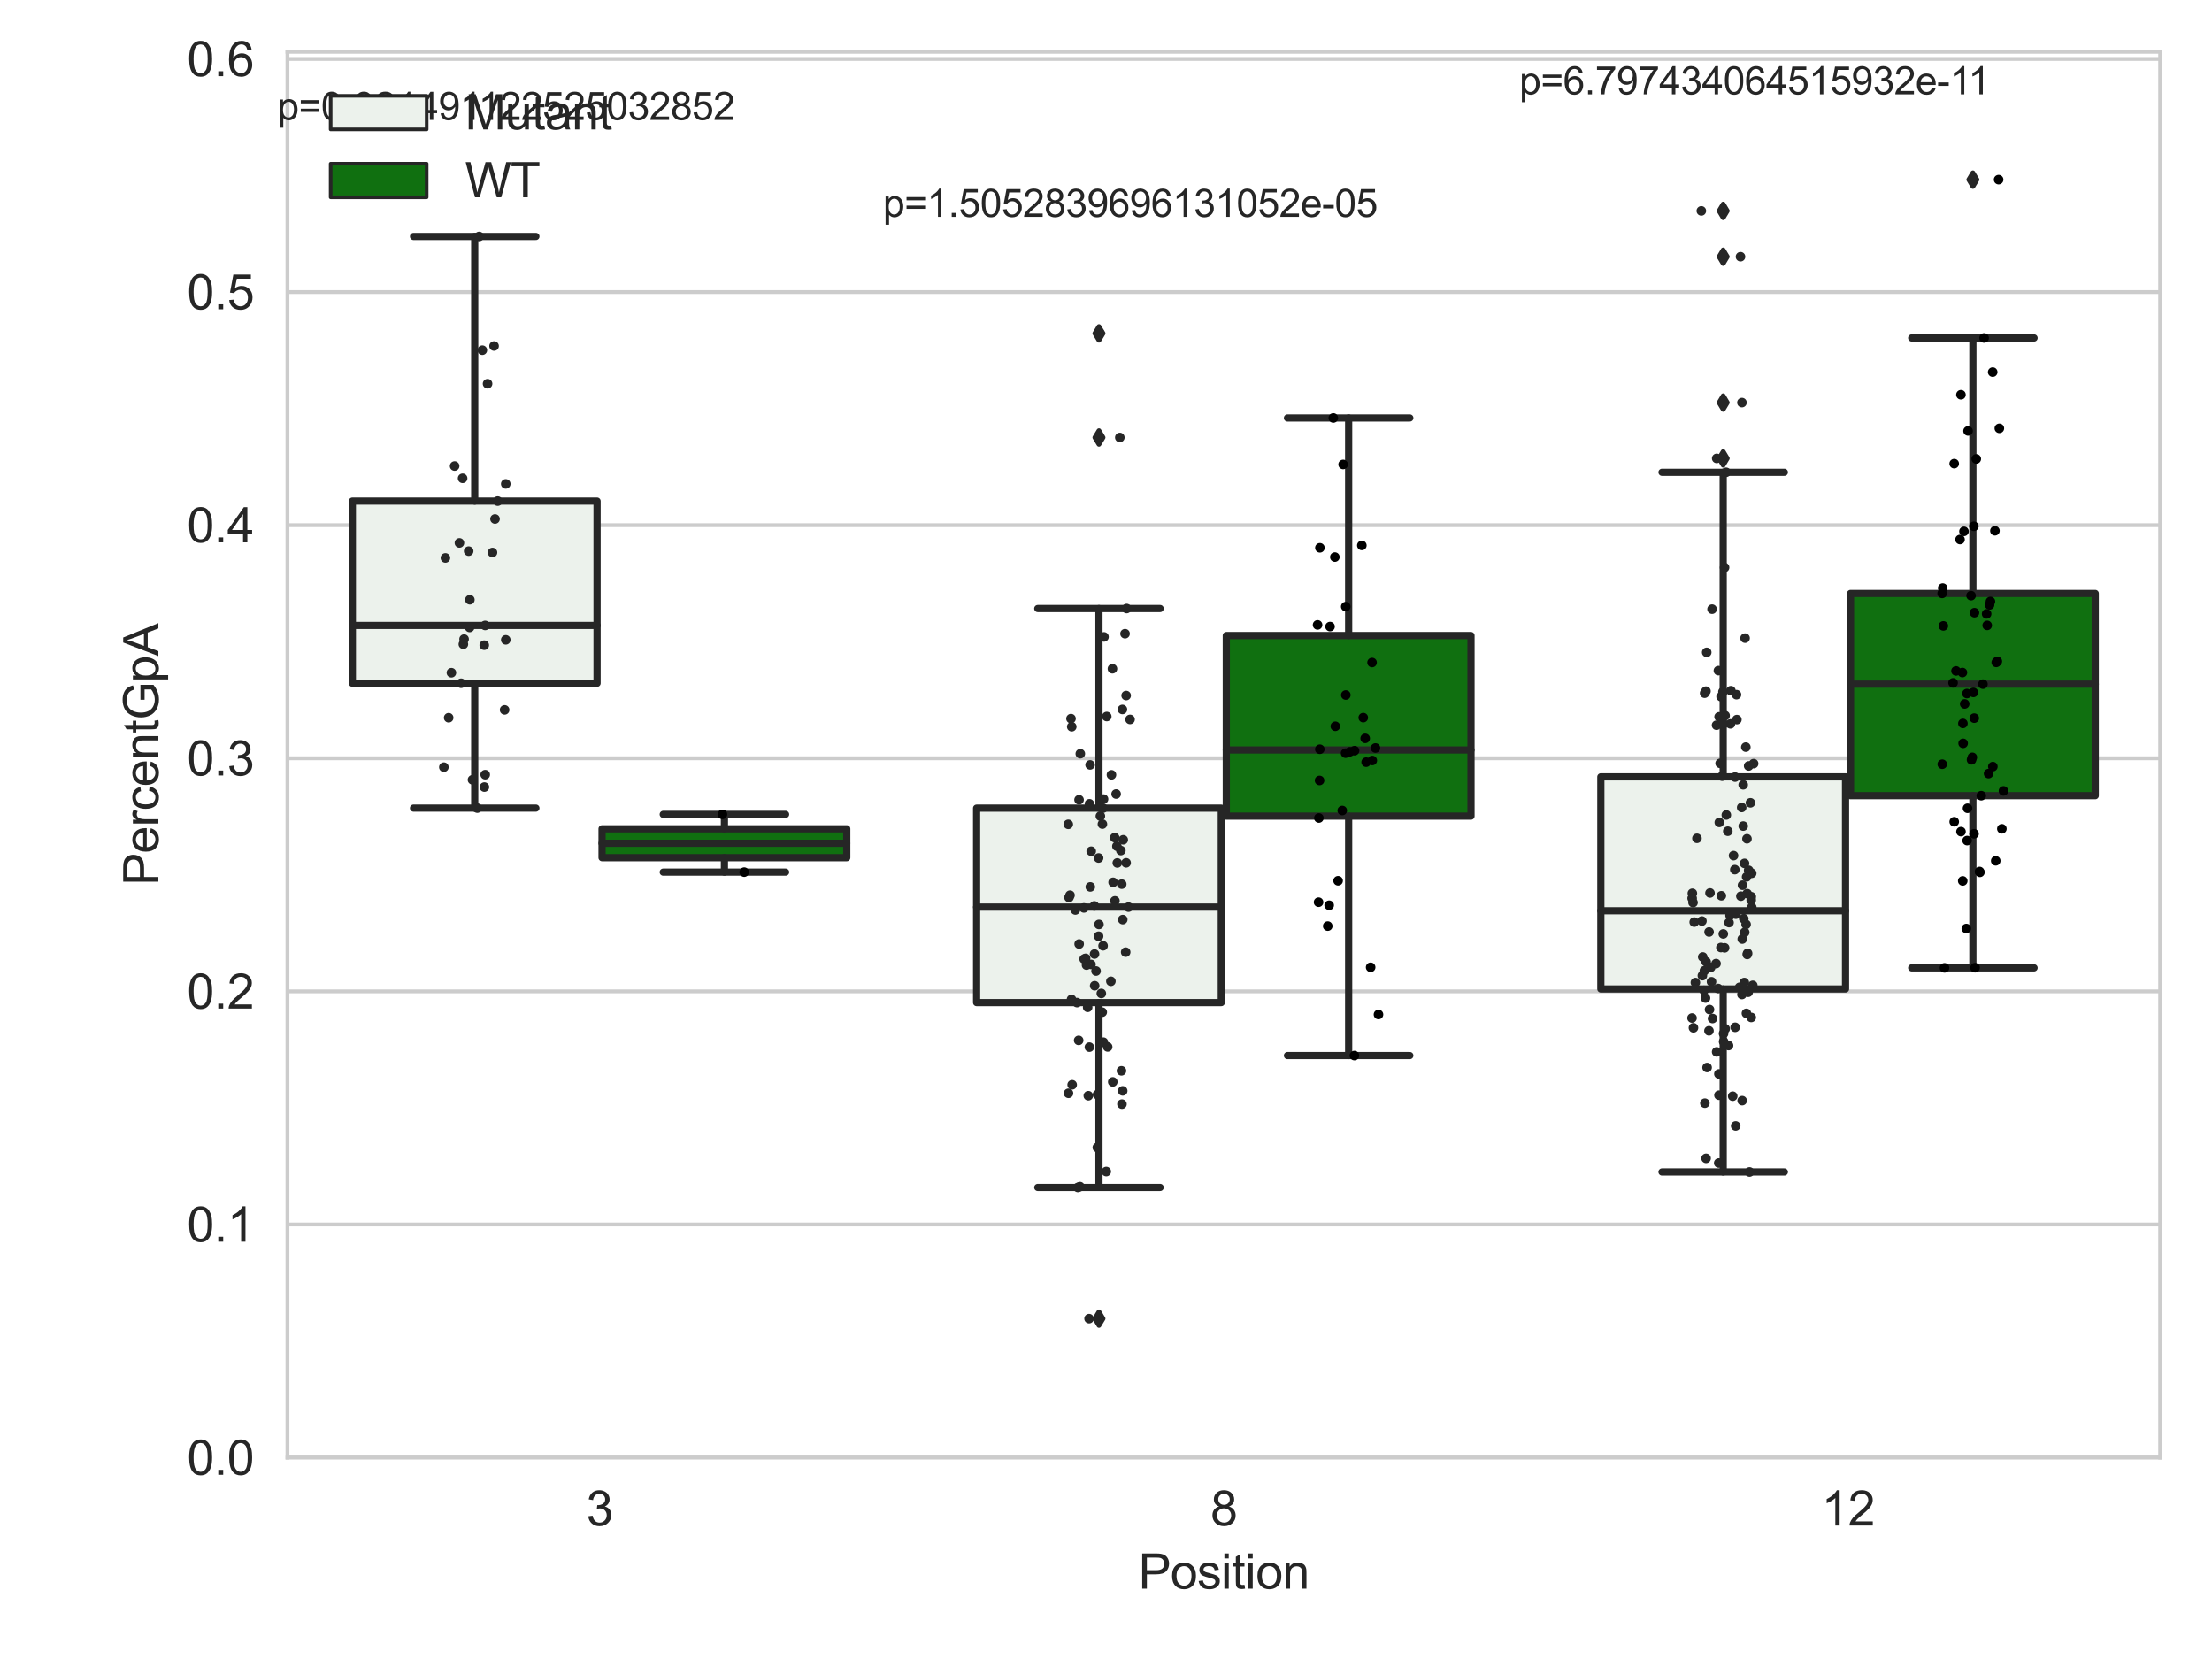 <?xml version="1.0" encoding="utf-8" standalone="no"?>
<!DOCTYPE svg PUBLIC "-//W3C//DTD SVG 1.1//EN"
  "http://www.w3.org/Graphics/SVG/1.1/DTD/svg11.dtd">
<svg xmlns:xlink="http://www.w3.org/1999/xlink" width="460.8pt" height="345.6pt" viewBox="0 0 460.8 345.6" xmlns="http://www.w3.org/2000/svg" version="1.1">
 <defs>
  <style type="text/css">*{stroke-linejoin: round; stroke-linecap: butt}</style>
 </defs>
 <g id="figure_1">
  <g id="patch_1">
   <path d="M 0 345.6 
L 460.8 345.6 
L 460.8 0 
L 0 0 
z
" style="fill: #ffffff"/>
  </g>
  <g id="axes_1">
   <g id="patch_2">
    <path d="M 59.881 303.64 
L 450 303.64 
L 450 10.8 
L 59.881 10.8 
z
" style="fill: #ffffff"/>
   </g>
   <g id="matplotlib.axis_1">
    <g id="xtick_1">
     <g id="text_1">
      <!-- 3 -->
      <g style="fill: #262626" transform="translate(122.121 317.798)scale(0.1 -0.1)">
       <defs>
        <path id="ArialMT-33" d="M 269 1209 
L 831 1284 
Q 928 806 1161 595 
Q 1394 384 1728 384 
Q 2125 384 2398 659 
Q 2672 934 2672 1341 
Q 2672 1728 2419 1979 
Q 2166 2231 1775 2231 
Q 1616 2231 1378 2169 
L 1441 2663 
Q 1497 2656 1531 2656 
Q 1891 2656 2178 2843 
Q 2466 3031 2466 3422 
Q 2466 3731 2256 3934 
Q 2047 4138 1716 4138 
Q 1388 4138 1169 3931 
Q 950 3725 888 3313 
L 325 3413 
Q 428 3978 793 4289 
Q 1159 4600 1703 4600 
Q 2078 4600 2393 4439 
Q 2709 4278 2876 4000 
Q 3044 3722 3044 3409 
Q 3044 3113 2884 2869 
Q 2725 2625 2413 2481 
Q 2819 2388 3044 2092 
Q 3269 1797 3269 1353 
Q 3269 753 2831 336 
Q 2394 -81 1725 -81 
Q 1122 -81 723 278 
Q 325 638 269 1209 
z
" transform="scale(0.016)"/>
       </defs>
       <use xlink:href="#ArialMT-33"/>
      </g>
     </g>
    </g>
    <g id="xtick_2">
     <g id="text_2">
      <!-- 8 -->
      <g style="fill: #262626" transform="translate(252.16 317.798)scale(0.1 -0.1)">
       <defs>
        <path id="ArialMT-38" d="M 1131 2484 
Q 781 2613 612 2850 
Q 444 3088 444 3419 
Q 444 3919 803 4259 
Q 1163 4600 1759 4600 
Q 2359 4600 2725 4251 
Q 3091 3903 3091 3403 
Q 3091 3084 2923 2848 
Q 2756 2613 2416 2484 
Q 2838 2347 3058 2040 
Q 3278 1734 3278 1309 
Q 3278 722 2862 322 
Q 2447 -78 1769 -78 
Q 1091 -78 675 323 
Q 259 725 259 1325 
Q 259 1772 486 2073 
Q 713 2375 1131 2484 
z
M 1019 3438 
Q 1019 3113 1228 2906 
Q 1438 2700 1772 2700 
Q 2097 2700 2305 2904 
Q 2513 3109 2513 3406 
Q 2513 3716 2298 3927 
Q 2084 4138 1766 4138 
Q 1444 4138 1231 3931 
Q 1019 3725 1019 3438 
z
M 838 1322 
Q 838 1081 952 856 
Q 1066 631 1291 507 
Q 1516 384 1775 384 
Q 2178 384 2440 643 
Q 2703 903 2703 1303 
Q 2703 1709 2433 1975 
Q 2163 2241 1756 2241 
Q 1359 2241 1098 1978 
Q 838 1716 838 1322 
z
" transform="scale(0.016)"/>
       </defs>
       <use xlink:href="#ArialMT-38"/>
      </g>
     </g>
    </g>
    <g id="xtick_3">
     <g id="text_3">
      <!-- 12 -->
      <g style="fill: #262626" transform="translate(379.419 317.798)scale(0.1 -0.1)">
       <defs>
        <path id="ArialMT-31" d="M 2384 0 
L 1822 0 
L 1822 3584 
Q 1619 3391 1289 3197 
Q 959 3003 697 2906 
L 697 3450 
Q 1169 3672 1522 3987 
Q 1875 4303 2022 4600 
L 2384 4600 
L 2384 0 
z
" transform="scale(0.016)"/>
        <path id="ArialMT-32" d="M 3222 541 
L 3222 0 
L 194 0 
Q 188 203 259 391 
Q 375 700 629 1000 
Q 884 1300 1366 1694 
Q 2113 2306 2375 2664 
Q 2638 3022 2638 3341 
Q 2638 3675 2398 3904 
Q 2159 4134 1775 4134 
Q 1369 4134 1125 3890 
Q 881 3647 878 3216 
L 300 3275 
Q 359 3922 746 4261 
Q 1134 4600 1788 4600 
Q 2447 4600 2831 4234 
Q 3216 3869 3216 3328 
Q 3216 3053 3103 2787 
Q 2991 2522 2730 2228 
Q 2469 1934 1863 1422 
Q 1356 997 1212 845 
Q 1069 694 975 541 
L 3222 541 
z
" transform="scale(0.016)"/>
       </defs>
       <use xlink:href="#ArialMT-31"/>
       <use xlink:href="#ArialMT-32" x="55.615"/>
      </g>
     </g>
    </g>
    <g id="text_4">
     <!-- Position -->
     <g style="fill: #262626" transform="translate(237.153 330.943)scale(0.1 -0.1)">
      <defs>
       <path id="ArialMT-50" d="M 494 0 
L 494 4581 
L 2222 4581 
Q 2678 4581 2919 4538 
Q 3256 4481 3484 4323 
Q 3713 4166 3852 3881 
Q 3991 3597 3991 3256 
Q 3991 2672 3619 2267 
Q 3247 1863 2275 1863 
L 1100 1863 
L 1100 0 
L 494 0 
z
M 1100 2403 
L 2284 2403 
Q 2872 2403 3119 2622 
Q 3366 2841 3366 3238 
Q 3366 3525 3220 3729 
Q 3075 3934 2838 4000 
Q 2684 4041 2272 4041 
L 1100 4041 
L 1100 2403 
z
" transform="scale(0.016)"/>
       <path id="ArialMT-6f" d="M 213 1659 
Q 213 2581 725 3025 
Q 1153 3394 1769 3394 
Q 2453 3394 2887 2945 
Q 3322 2497 3322 1706 
Q 3322 1066 3130 698 
Q 2938 331 2570 128 
Q 2203 -75 1769 -75 
Q 1072 -75 642 372 
Q 213 819 213 1659 
z
M 791 1659 
Q 791 1022 1069 705 
Q 1347 388 1769 388 
Q 2188 388 2466 706 
Q 2744 1025 2744 1678 
Q 2744 2294 2464 2611 
Q 2184 2928 1769 2928 
Q 1347 2928 1069 2612 
Q 791 2297 791 1659 
z
" transform="scale(0.016)"/>
       <path id="ArialMT-73" d="M 197 991 
L 753 1078 
Q 800 744 1014 566 
Q 1228 388 1613 388 
Q 2000 388 2187 545 
Q 2375 703 2375 916 
Q 2375 1106 2209 1216 
Q 2094 1291 1634 1406 
Q 1016 1563 777 1677 
Q 538 1791 414 1992 
Q 291 2194 291 2438 
Q 291 2659 392 2848 
Q 494 3038 669 3163 
Q 800 3259 1026 3326 
Q 1253 3394 1513 3394 
Q 1903 3394 2198 3281 
Q 2494 3169 2634 2976 
Q 2775 2784 2828 2463 
L 2278 2388 
Q 2241 2644 2061 2787 
Q 1881 2931 1553 2931 
Q 1166 2931 1000 2803 
Q 834 2675 834 2503 
Q 834 2394 903 2306 
Q 972 2216 1119 2156 
Q 1203 2125 1616 2013 
Q 2213 1853 2448 1751 
Q 2684 1650 2818 1456 
Q 2953 1263 2953 975 
Q 2953 694 2789 445 
Q 2625 197 2315 61 
Q 2006 -75 1616 -75 
Q 969 -75 630 194 
Q 291 463 197 991 
z
" transform="scale(0.016)"/>
       <path id="ArialMT-69" d="M 425 3934 
L 425 4581 
L 988 4581 
L 988 3934 
L 425 3934 
z
M 425 0 
L 425 3319 
L 988 3319 
L 988 0 
L 425 0 
z
" transform="scale(0.016)"/>
       <path id="ArialMT-74" d="M 1650 503 
L 1731 6 
Q 1494 -44 1306 -44 
Q 1000 -44 831 53 
Q 663 150 594 308 
Q 525 466 525 972 
L 525 2881 
L 113 2881 
L 113 3319 
L 525 3319 
L 525 4141 
L 1084 4478 
L 1084 3319 
L 1650 3319 
L 1650 2881 
L 1084 2881 
L 1084 941 
Q 1084 700 1114 631 
Q 1144 563 1211 522 
Q 1278 481 1403 481 
Q 1497 481 1650 503 
z
" transform="scale(0.016)"/>
       <path id="ArialMT-6e" d="M 422 0 
L 422 3319 
L 928 3319 
L 928 2847 
Q 1294 3394 1984 3394 
Q 2284 3394 2536 3286 
Q 2788 3178 2913 3003 
Q 3038 2828 3088 2588 
Q 3119 2431 3119 2041 
L 3119 0 
L 2556 0 
L 2556 2019 
Q 2556 2363 2490 2533 
Q 2425 2703 2258 2804 
Q 2091 2906 1866 2906 
Q 1506 2906 1245 2678 
Q 984 2450 984 1813 
L 984 0 
L 422 0 
z
" transform="scale(0.016)"/>
      </defs>
      <use xlink:href="#ArialMT-50"/>
      <use xlink:href="#ArialMT-6f" x="66.699"/>
      <use xlink:href="#ArialMT-73" x="122.314"/>
      <use xlink:href="#ArialMT-69" x="172.314"/>
      <use xlink:href="#ArialMT-74" x="194.531"/>
      <use xlink:href="#ArialMT-69" x="222.314"/>
      <use xlink:href="#ArialMT-6f" x="244.531"/>
      <use xlink:href="#ArialMT-6e" x="300.146"/>
     </g>
    </g>
   </g>
   <g id="matplotlib.axis_2">
    <g id="ytick_1">
     <g id="line2d_1">
      <path d="M 59.881 303.64 
L 450 303.64 
" clip-path="url(#p17816aa8d5)" style="fill: none; stroke: #cccccc; stroke-width: 0.8; stroke-linecap: round"/>
     </g>
     <g id="text_5">
      <!-- 0.0 -->
      <g style="fill: #262626" transform="translate(38.981 307.219)scale(0.1 -0.1)">
       <defs>
        <path id="ArialMT-30" d="M 266 2259 
Q 266 3072 433 3567 
Q 600 4063 929 4331 
Q 1259 4600 1759 4600 
Q 2128 4600 2406 4451 
Q 2684 4303 2865 4023 
Q 3047 3744 3150 3342 
Q 3253 2941 3253 2259 
Q 3253 1453 3087 958 
Q 2922 463 2592 192 
Q 2263 -78 1759 -78 
Q 1097 -78 719 397 
Q 266 969 266 2259 
z
M 844 2259 
Q 844 1131 1108 757 
Q 1372 384 1759 384 
Q 2147 384 2411 759 
Q 2675 1134 2675 2259 
Q 2675 3391 2411 3762 
Q 2147 4134 1753 4134 
Q 1366 4134 1134 3806 
Q 844 3388 844 2259 
z
" transform="scale(0.016)"/>
        <path id="ArialMT-2e" d="M 581 0 
L 581 641 
L 1222 641 
L 1222 0 
L 581 0 
z
" transform="scale(0.016)"/>
       </defs>
       <use xlink:href="#ArialMT-30"/>
       <use xlink:href="#ArialMT-2e" x="55.615"/>
       <use xlink:href="#ArialMT-30" x="83.398"/>
      </g>
     </g>
    </g>
    <g id="ytick_2">
     <g id="line2d_2">
      <path d="M 59.881 255.081 
L 450 255.081 
" clip-path="url(#p17816aa8d5)" style="fill: none; stroke: #cccccc; stroke-width: 0.8; stroke-linecap: round"/>
     </g>
     <g id="text_6">
      <!-- 0.1 -->
      <g style="fill: #262626" transform="translate(38.981 258.66)scale(0.1 -0.1)">
       <use xlink:href="#ArialMT-30"/>
       <use xlink:href="#ArialMT-2e" x="55.615"/>
       <use xlink:href="#ArialMT-31" x="83.398"/>
      </g>
     </g>
    </g>
    <g id="ytick_3">
     <g id="line2d_3">
      <path d="M 59.881 206.522 
L 450 206.522 
" clip-path="url(#p17816aa8d5)" style="fill: none; stroke: #cccccc; stroke-width: 0.8; stroke-linecap: round"/>
     </g>
     <g id="text_7">
      <!-- 0.2 -->
      <g style="fill: #262626" transform="translate(38.981 210.101)scale(0.1 -0.1)">
       <use xlink:href="#ArialMT-30"/>
       <use xlink:href="#ArialMT-2e" x="55.615"/>
       <use xlink:href="#ArialMT-32" x="83.398"/>
      </g>
     </g>
    </g>
    <g id="ytick_4">
     <g id="line2d_4">
      <path d="M 59.881 157.963 
L 450 157.963 
" clip-path="url(#p17816aa8d5)" style="fill: none; stroke: #cccccc; stroke-width: 0.8; stroke-linecap: round"/>
     </g>
     <g id="text_8">
      <!-- 0.3 -->
      <g style="fill: #262626" transform="translate(38.981 161.542)scale(0.1 -0.1)">
       <use xlink:href="#ArialMT-30"/>
       <use xlink:href="#ArialMT-2e" x="55.615"/>
       <use xlink:href="#ArialMT-33" x="83.398"/>
      </g>
     </g>
    </g>
    <g id="ytick_5">
     <g id="line2d_5">
      <path d="M 59.881 109.405 
L 450 109.405 
" clip-path="url(#p17816aa8d5)" style="fill: none; stroke: #cccccc; stroke-width: 0.8; stroke-linecap: round"/>
     </g>
     <g id="text_9">
      <!-- 0.4 -->
      <g style="fill: #262626" transform="translate(38.981 112.983)scale(0.1 -0.1)">
       <defs>
        <path id="ArialMT-34" d="M 2069 0 
L 2069 1097 
L 81 1097 
L 81 1613 
L 2172 4581 
L 2631 4581 
L 2631 1613 
L 3250 1613 
L 3250 1097 
L 2631 1097 
L 2631 0 
L 2069 0 
z
M 2069 1613 
L 2069 3678 
L 634 1613 
L 2069 1613 
z
" transform="scale(0.016)"/>
       </defs>
       <use xlink:href="#ArialMT-30"/>
       <use xlink:href="#ArialMT-2e" x="55.615"/>
       <use xlink:href="#ArialMT-34" x="83.398"/>
      </g>
     </g>
    </g>
    <g id="ytick_6">
     <g id="line2d_6">
      <path d="M 59.881 60.846 
L 450 60.846 
" clip-path="url(#p17816aa8d5)" style="fill: none; stroke: #cccccc; stroke-width: 0.8; stroke-linecap: round"/>
     </g>
     <g id="text_10">
      <!-- 0.5 -->
      <g style="fill: #262626" transform="translate(38.981 64.425)scale(0.1 -0.1)">
       <defs>
        <path id="ArialMT-35" d="M 266 1200 
L 856 1250 
Q 922 819 1161 601 
Q 1400 384 1738 384 
Q 2144 384 2425 690 
Q 2706 997 2706 1503 
Q 2706 1984 2436 2262 
Q 2166 2541 1728 2541 
Q 1456 2541 1237 2417 
Q 1019 2294 894 2097 
L 366 2166 
L 809 4519 
L 3088 4519 
L 3088 3981 
L 1259 3981 
L 1013 2750 
Q 1425 3038 1878 3038 
Q 2478 3038 2890 2622 
Q 3303 2206 3303 1553 
Q 3303 931 2941 478 
Q 2500 -78 1738 -78 
Q 1113 -78 717 272 
Q 322 622 266 1200 
z
" transform="scale(0.016)"/>
       </defs>
       <use xlink:href="#ArialMT-30"/>
       <use xlink:href="#ArialMT-2e" x="55.615"/>
       <use xlink:href="#ArialMT-35" x="83.398"/>
      </g>
     </g>
    </g>
    <g id="ytick_7">
     <g id="line2d_7">
      <path d="M 59.881 12.287 
L 450 12.287 
" clip-path="url(#p17816aa8d5)" style="fill: none; stroke: #cccccc; stroke-width: 0.8; stroke-linecap: round"/>
     </g>
     <g id="text_11">
      <!-- 0.6 -->
      <g style="fill: #262626" transform="translate(38.981 15.866)scale(0.1 -0.1)">
       <defs>
        <path id="ArialMT-36" d="M 3184 3459 
L 2625 3416 
Q 2550 3747 2413 3897 
Q 2184 4138 1850 4138 
Q 1581 4138 1378 3988 
Q 1113 3794 959 3422 
Q 806 3050 800 2363 
Q 1003 2672 1297 2822 
Q 1591 2972 1913 2972 
Q 2475 2972 2870 2558 
Q 3266 2144 3266 1488 
Q 3266 1056 3080 686 
Q 2894 316 2569 119 
Q 2244 -78 1831 -78 
Q 1128 -78 684 439 
Q 241 956 241 2144 
Q 241 3472 731 4075 
Q 1159 4600 1884 4600 
Q 2425 4600 2770 4297 
Q 3116 3994 3184 3459 
z
M 888 1484 
Q 888 1194 1011 928 
Q 1134 663 1356 523 
Q 1578 384 1822 384 
Q 2178 384 2434 671 
Q 2691 959 2691 1453 
Q 2691 1928 2437 2201 
Q 2184 2475 1800 2475 
Q 1419 2475 1153 2201 
Q 888 1928 888 1484 
z
" transform="scale(0.016)"/>
       </defs>
       <use xlink:href="#ArialMT-30"/>
       <use xlink:href="#ArialMT-2e" x="55.615"/>
       <use xlink:href="#ArialMT-36" x="83.398"/>
      </g>
     </g>
    </g>
    <g id="text_12">
     <!-- PercentGpA -->
     <g style="fill: #262626" transform="translate(32.994 184.455)rotate(-90)scale(0.1 -0.1)">
      <defs>
       <path id="ArialMT-65" d="M 2694 1069 
L 3275 997 
Q 3138 488 2766 206 
Q 2394 -75 1816 -75 
Q 1088 -75 661 373 
Q 234 822 234 1631 
Q 234 2469 665 2931 
Q 1097 3394 1784 3394 
Q 2450 3394 2872 2941 
Q 3294 2488 3294 1666 
Q 3294 1616 3291 1516 
L 816 1516 
Q 847 969 1125 678 
Q 1403 388 1819 388 
Q 2128 388 2347 550 
Q 2566 713 2694 1069 
z
M 847 1978 
L 2700 1978 
Q 2663 2397 2488 2606 
Q 2219 2931 1791 2931 
Q 1403 2931 1139 2672 
Q 875 2413 847 1978 
z
" transform="scale(0.016)"/>
       <path id="ArialMT-72" d="M 416 0 
L 416 3319 
L 922 3319 
L 922 2816 
Q 1116 3169 1280 3281 
Q 1444 3394 1641 3394 
Q 1925 3394 2219 3213 
L 2025 2691 
Q 1819 2813 1613 2813 
Q 1428 2813 1281 2702 
Q 1134 2591 1072 2394 
Q 978 2094 978 1738 
L 978 0 
L 416 0 
z
" transform="scale(0.016)"/>
       <path id="ArialMT-63" d="M 2588 1216 
L 3141 1144 
Q 3050 572 2676 248 
Q 2303 -75 1759 -75 
Q 1078 -75 664 370 
Q 250 816 250 1647 
Q 250 2184 428 2587 
Q 606 2991 970 3192 
Q 1334 3394 1763 3394 
Q 2303 3394 2647 3120 
Q 2991 2847 3088 2344 
L 2541 2259 
Q 2463 2594 2264 2762 
Q 2066 2931 1784 2931 
Q 1359 2931 1093 2626 
Q 828 2322 828 1663 
Q 828 994 1084 691 
Q 1341 388 1753 388 
Q 2084 388 2306 591 
Q 2528 794 2588 1216 
z
" transform="scale(0.016)"/>
       <path id="ArialMT-47" d="M 2638 1797 
L 2638 2334 
L 4578 2338 
L 4578 638 
Q 4131 281 3656 101 
Q 3181 -78 2681 -78 
Q 2006 -78 1454 211 
Q 903 500 622 1047 
Q 341 1594 341 2269 
Q 341 2938 620 3517 
Q 900 4097 1425 4378 
Q 1950 4659 2634 4659 
Q 3131 4659 3532 4498 
Q 3934 4338 4162 4050 
Q 4391 3763 4509 3300 
L 3963 3150 
Q 3859 3500 3706 3700 
Q 3553 3900 3268 4020 
Q 2984 4141 2638 4141 
Q 2222 4141 1919 4014 
Q 1616 3888 1430 3681 
Q 1244 3475 1141 3228 
Q 966 2803 966 2306 
Q 966 1694 1177 1281 
Q 1388 869 1791 669 
Q 2194 469 2647 469 
Q 3041 469 3416 620 
Q 3791 772 3984 944 
L 3984 1797 
L 2638 1797 
z
" transform="scale(0.016)"/>
       <path id="ArialMT-70" d="M 422 -1272 
L 422 3319 
L 934 3319 
L 934 2888 
Q 1116 3141 1344 3267 
Q 1572 3394 1897 3394 
Q 2322 3394 2647 3175 
Q 2972 2956 3137 2557 
Q 3303 2159 3303 1684 
Q 3303 1175 3120 767 
Q 2938 359 2589 142 
Q 2241 -75 1856 -75 
Q 1575 -75 1351 44 
Q 1128 163 984 344 
L 984 -1272 
L 422 -1272 
z
M 931 1641 
Q 931 1000 1190 694 
Q 1450 388 1819 388 
Q 2194 388 2461 705 
Q 2728 1022 2728 1688 
Q 2728 2322 2467 2637 
Q 2206 2953 1844 2953 
Q 1484 2953 1207 2617 
Q 931 2281 931 1641 
z
" transform="scale(0.016)"/>
       <path id="ArialMT-41" d="M -9 0 
L 1750 4581 
L 2403 4581 
L 4278 0 
L 3588 0 
L 3053 1388 
L 1138 1388 
L 634 0 
L -9 0 
z
M 1313 1881 
L 2866 1881 
L 2388 3150 
Q 2169 3728 2063 4100 
Q 1975 3659 1816 3225 
L 1313 1881 
z
" transform="scale(0.016)"/>
      </defs>
      <use xlink:href="#ArialMT-50"/>
      <use xlink:href="#ArialMT-65" x="66.699"/>
      <use xlink:href="#ArialMT-72" x="122.314"/>
      <use xlink:href="#ArialMT-63" x="155.615"/>
      <use xlink:href="#ArialMT-65" x="205.615"/>
      <use xlink:href="#ArialMT-6e" x="261.23"/>
      <use xlink:href="#ArialMT-74" x="316.846"/>
      <use xlink:href="#ArialMT-47" x="344.629"/>
      <use xlink:href="#ArialMT-70" x="422.412"/>
      <use xlink:href="#ArialMT-41" x="478.027"/>
     </g>
    </g>
   </g>
   <g id="patch_3">
    <path d="M 73.405 142.333 
L 124.381 142.333 
L 124.381 104.388 
L 73.405 104.388 
L 73.405 142.333 
z
" clip-path="url(#p17816aa8d5)" style="fill: #ecf2ec; stroke: #262626; stroke-width: 1.5; stroke-linejoin: miter"/>
   </g>
   <g id="patch_4">
    <path d="M 125.421 178.674 
L 176.397 178.674 
L 176.397 172.658 
L 125.421 172.658 
L 125.421 178.674 
z
" clip-path="url(#p17816aa8d5)" style="fill: #107010; stroke: #262626; stroke-width: 1.5; stroke-linejoin: miter"/>
   </g>
   <g id="patch_5">
    <path d="M 203.445 208.854 
L 254.42 208.854 
L 254.42 168.352 
L 203.445 168.352 
L 203.445 208.854 
z
" clip-path="url(#p17816aa8d5)" style="fill: #ecf2ec; stroke: #262626; stroke-width: 1.5; stroke-linejoin: miter"/>
   </g>
   <g id="patch_6">
    <path d="M 255.461 170.015 
L 306.436 170.015 
L 306.436 132.397 
L 255.461 132.397 
L 255.461 170.015 
z
" clip-path="url(#p17816aa8d5)" style="fill: #107010; stroke: #262626; stroke-width: 1.5; stroke-linejoin: miter"/>
   </g>
   <g id="patch_7">
    <path d="M 333.485 206.022 
L 384.46 206.022 
L 384.46 161.829 
L 333.485 161.829 
L 333.485 206.022 
z
" clip-path="url(#p17816aa8d5)" style="fill: #ecf2ec; stroke: #262626; stroke-width: 1.5; stroke-linejoin: miter"/>
   </g>
   <g id="patch_8">
    <path d="M 385.5 165.757 
L 436.476 165.757 
L 436.476 123.625 
L 385.5 123.625 
L 385.5 165.757 
z
" clip-path="url(#p17816aa8d5)" style="fill: #107010; stroke: #262626; stroke-width: 1.5; stroke-linejoin: miter"/>
   </g>
   <g id="patch_9">
    <path d="M 124.901 303.64 
L 124.901 303.64 
L 124.901 303.64 
L 124.901 303.64 
z
" clip-path="url(#p17816aa8d5)" style="fill: #ecf2ec; stroke: #262626; stroke-width: 0.75; stroke-linejoin: miter"/>
   </g>
   <g id="patch_10">
    <path d="M 124.901 303.64 
L 124.901 303.64 
L 124.901 303.64 
L 124.901 303.64 
z
" clip-path="url(#p17816aa8d5)" style="fill: #107010; stroke: #262626; stroke-width: 0.75; stroke-linejoin: miter"/>
   </g>
   <g id="PathCollection_1"/>
   <g id="PathCollection_2"/>
   <g id="line2d_8">
    <path d="M 98.893 142.333 
L 98.893 168.343 
" clip-path="url(#p17816aa8d5)" style="fill: none; stroke: #262626; stroke-width: 1.5; stroke-linecap: round"/>
   </g>
   <g id="line2d_9">
    <path d="M 98.893 104.388 
L 98.893 49.259 
" clip-path="url(#p17816aa8d5)" style="fill: none; stroke: #262626; stroke-width: 1.5; stroke-linecap: round"/>
   </g>
   <g id="line2d_10">
    <path d="M 86.149 168.343 
L 111.637 168.343 
" clip-path="url(#p17816aa8d5)" style="fill: none; stroke: #262626; stroke-width: 1.5; stroke-linecap: round"/>
   </g>
   <g id="line2d_11">
    <path d="M 86.149 49.259 
L 111.637 49.259 
" clip-path="url(#p17816aa8d5)" style="fill: none; stroke: #262626; stroke-width: 1.5; stroke-linecap: round"/>
   </g>
   <g id="line2d_12"/>
   <g id="line2d_13">
    <path d="M 150.909 178.674 
L 150.909 181.683 
" clip-path="url(#p17816aa8d5)" style="fill: none; stroke: #262626; stroke-width: 1.5; stroke-linecap: round"/>
   </g>
   <g id="line2d_14">
    <path d="M 150.909 172.658 
L 150.909 169.649 
" clip-path="url(#p17816aa8d5)" style="fill: none; stroke: #262626; stroke-width: 1.5; stroke-linecap: round"/>
   </g>
   <g id="line2d_15">
    <path d="M 138.165 181.683 
L 163.653 181.683 
" clip-path="url(#p17816aa8d5)" style="fill: none; stroke: #262626; stroke-width: 1.5; stroke-linecap: round"/>
   </g>
   <g id="line2d_16">
    <path d="M 138.165 169.649 
L 163.653 169.649 
" clip-path="url(#p17816aa8d5)" style="fill: none; stroke: #262626; stroke-width: 1.5; stroke-linecap: round"/>
   </g>
   <g id="line2d_17"/>
   <g id="line2d_18">
    <path d="M 228.933 208.854 
L 228.933 247.353 
" clip-path="url(#p17816aa8d5)" style="fill: none; stroke: #262626; stroke-width: 1.5; stroke-linecap: round"/>
   </g>
   <g id="line2d_19">
    <path d="M 228.933 168.352 
L 228.933 126.769 
" clip-path="url(#p17816aa8d5)" style="fill: none; stroke: #262626; stroke-width: 1.5; stroke-linecap: round"/>
   </g>
   <g id="line2d_20">
    <path d="M 216.189 247.353 
L 241.677 247.353 
" clip-path="url(#p17816aa8d5)" style="fill: none; stroke: #262626; stroke-width: 1.5; stroke-linecap: round"/>
   </g>
   <g id="line2d_21">
    <path d="M 216.189 126.769 
L 241.677 126.769 
" clip-path="url(#p17816aa8d5)" style="fill: none; stroke: #262626; stroke-width: 1.5; stroke-linecap: round"/>
   </g>
   <g id="line2d_22">
    <defs>
     <path id="m0eb81340f3" d="M -0 1.414 
L 0.849 0 
L 0 -1.414 
L -0.849 -0 
z
" style="stroke: #262626; stroke-linejoin: miter"/>
    </defs>
    <g clip-path="url(#p17816aa8d5)">
     <use xlink:href="#m0eb81340f3" x="228.933" y="274.694" style="fill: #262626; stroke: #262626; stroke-linejoin: miter"/>
     <use xlink:href="#m0eb81340f3" x="228.933" y="69.453" style="fill: #262626; stroke: #262626; stroke-linejoin: miter"/>
     <use xlink:href="#m0eb81340f3" x="228.933" y="91.138" style="fill: #262626; stroke: #262626; stroke-linejoin: miter"/>
    </g>
   </g>
   <g id="line2d_23">
    <path d="M 280.949 170.015 
L 280.949 219.897 
" clip-path="url(#p17816aa8d5)" style="fill: none; stroke: #262626; stroke-width: 1.5; stroke-linecap: round"/>
   </g>
   <g id="line2d_24">
    <path d="M 280.949 132.397 
L 280.949 87.068 
" clip-path="url(#p17816aa8d5)" style="fill: none; stroke: #262626; stroke-width: 1.5; stroke-linecap: round"/>
   </g>
   <g id="line2d_25">
    <path d="M 268.205 219.897 
L 293.692 219.897 
" clip-path="url(#p17816aa8d5)" style="fill: none; stroke: #262626; stroke-width: 1.5; stroke-linecap: round"/>
   </g>
   <g id="line2d_26">
    <path d="M 268.205 87.068 
L 293.692 87.068 
" clip-path="url(#p17816aa8d5)" style="fill: none; stroke: #262626; stroke-width: 1.5; stroke-linecap: round"/>
   </g>
   <g id="line2d_27"/>
   <g id="line2d_28">
    <path d="M 358.972 206.022 
L 358.972 244.131 
" clip-path="url(#p17816aa8d5)" style="fill: none; stroke: #262626; stroke-width: 1.5; stroke-linecap: round"/>
   </g>
   <g id="line2d_29">
    <path d="M 358.972 161.829 
L 358.972 98.386 
" clip-path="url(#p17816aa8d5)" style="fill: none; stroke: #262626; stroke-width: 1.5; stroke-linecap: round"/>
   </g>
   <g id="line2d_30">
    <path d="M 346.228 244.131 
L 371.716 244.131 
" clip-path="url(#p17816aa8d5)" style="fill: none; stroke: #262626; stroke-width: 1.5; stroke-linecap: round"/>
   </g>
   <g id="line2d_31">
    <path d="M 346.228 98.386 
L 371.716 98.386 
" clip-path="url(#p17816aa8d5)" style="fill: none; stroke: #262626; stroke-width: 1.5; stroke-linecap: round"/>
   </g>
   <g id="line2d_32">
    <g clip-path="url(#p17816aa8d5)">
     <use xlink:href="#m0eb81340f3" x="358.972" y="43.932" style="fill: #262626; stroke: #262626; stroke-linejoin: miter"/>
     <use xlink:href="#m0eb81340f3" x="358.972" y="95.489" style="fill: #262626; stroke: #262626; stroke-linejoin: miter"/>
     <use xlink:href="#m0eb81340f3" x="358.972" y="83.866" style="fill: #262626; stroke: #262626; stroke-linejoin: miter"/>
     <use xlink:href="#m0eb81340f3" x="358.972" y="53.479" style="fill: #262626; stroke: #262626; stroke-linejoin: miter"/>
    </g>
   </g>
   <g id="line2d_33">
    <path d="M 410.988 165.757 
L 410.988 201.62 
" clip-path="url(#p17816aa8d5)" style="fill: none; stroke: #262626; stroke-width: 1.5; stroke-linecap: round"/>
   </g>
   <g id="line2d_34">
    <path d="M 410.988 123.625 
L 410.988 70.405 
" clip-path="url(#p17816aa8d5)" style="fill: none; stroke: #262626; stroke-width: 1.5; stroke-linecap: round"/>
   </g>
   <g id="line2d_35">
    <path d="M 398.244 201.62 
L 423.732 201.62 
" clip-path="url(#p17816aa8d5)" style="fill: none; stroke: #262626; stroke-width: 1.5; stroke-linecap: round"/>
   </g>
   <g id="line2d_36">
    <path d="M 398.244 70.405 
L 423.732 70.405 
" clip-path="url(#p17816aa8d5)" style="fill: none; stroke: #262626; stroke-width: 1.5; stroke-linecap: round"/>
   </g>
   <g id="line2d_37">
    <g clip-path="url(#p17816aa8d5)">
     <use xlink:href="#m0eb81340f3" x="410.988" y="37.422" style="fill: #262626; stroke: #262626; stroke-linejoin: miter"/>
    </g>
   </g>
   <g id="line2d_38">
    <path d="M 73.405 130.289 
L 124.381 130.289 
" clip-path="url(#p17816aa8d5)" style="fill: none; stroke: #262626; stroke-width: 1.5; stroke-linecap: round"/>
   </g>
   <g id="line2d_39">
    <path d="M 125.421 175.666 
L 176.397 175.666 
" clip-path="url(#p17816aa8d5)" style="fill: none; stroke: #262626; stroke-width: 1.5; stroke-linecap: round"/>
   </g>
   <g id="line2d_40">
    <path d="M 203.445 188.969 
L 254.42 188.969 
" clip-path="url(#p17816aa8d5)" style="fill: none; stroke: #262626; stroke-width: 1.5; stroke-linecap: round"/>
   </g>
   <g id="line2d_41">
    <path d="M 255.461 156.229 
L 306.436 156.229 
" clip-path="url(#p17816aa8d5)" style="fill: none; stroke: #262626; stroke-width: 1.5; stroke-linecap: round"/>
   </g>
   <g id="line2d_42">
    <path d="M 333.485 189.728 
L 384.46 189.728 
" clip-path="url(#p17816aa8d5)" style="fill: none; stroke: #262626; stroke-width: 1.5; stroke-linecap: round"/>
   </g>
   <g id="line2d_43">
    <path d="M 385.5 142.521 
L 436.476 142.521 
" clip-path="url(#p17816aa8d5)" style="fill: none; stroke: #262626; stroke-width: 1.5; stroke-linecap: round"/>
   </g>
   <g id="patch_11">
    <path d="M 59.881 303.64 
L 59.881 10.8 
" style="fill: none; stroke: #cccccc; stroke-width: 0.8; stroke-linejoin: miter; stroke-linecap: square"/>
   </g>
   <g id="patch_12">
    <path d="M 450 303.64 
L 450 10.8 
" style="fill: none; stroke: #cccccc; stroke-width: 0.8; stroke-linejoin: miter; stroke-linecap: square"/>
   </g>
   <g id="patch_13">
    <path d="M 59.881 303.64 
L 450 303.64 
" style="fill: none; stroke: #cccccc; stroke-width: 0.8; stroke-linejoin: miter; stroke-linecap: square"/>
   </g>
   <g id="patch_14">
    <path d="M 59.881 10.8 
L 450 10.8 
" style="fill: none; stroke: #cccccc; stroke-width: 0.8; stroke-linejoin: miter; stroke-linecap: square"/>
   </g>
   <g id="PathCollection_3">
    <defs>
     <path id="C0_0_0db936d744" d="M 0 1 
C 0.265 1 0.52 0.895 0.707 0.707 
C 0.895 0.52 1 0.265 1 -0 
C 1 -0.265 0.895 -0.52 0.707 -0.707 
C 0.52 -0.895 0.265 -1 0 -1 
C -0.265 -1 -0.52 -0.895 -0.707 -0.707 
C -0.895 -0.52 -1 -0.265 -1 0 
C -1 0.265 -0.895 0.52 -0.707 0.707 
C -0.52 0.895 -0.265 1 0 1 
z
"/>
    </defs>
    <g clip-path="url(#p17816aa8d5)">
     <use xlink:href="#C0_0_0db936d744" x="101.57" y="79.943" style="fill: #262626"/>
    </g>
    <g clip-path="url(#p17816aa8d5)">
     <use xlink:href="#C0_0_0db936d744" x="100.879" y="134.404" style="fill: #262626"/>
    </g>
    <g clip-path="url(#p17816aa8d5)">
     <use xlink:href="#C0_0_0db936d744" x="97.632" y="114.813" style="fill: #262626"/>
    </g>
    <g clip-path="url(#p17816aa8d5)">
     <use xlink:href="#C0_0_0db936d744" x="101.077" y="161.376" style="fill: #262626"/>
    </g>
    <g clip-path="url(#p17816aa8d5)">
     <use xlink:href="#C0_0_0db936d744" x="101.066" y="130.289" style="fill: #262626"/>
    </g>
    <g clip-path="url(#p17816aa8d5)">
     <use xlink:href="#C0_0_0db936d744" x="105.122" y="147.878" style="fill: #262626"/>
    </g>
    <g clip-path="url(#p17816aa8d5)">
     <use xlink:href="#C0_0_0db936d744" x="96.527" y="134.207" style="fill: #262626"/>
    </g>
    <g clip-path="url(#p17816aa8d5)">
     <use xlink:href="#C0_0_0db936d744" x="93.465" y="149.514" style="fill: #262626"/>
    </g>
    <g clip-path="url(#p17816aa8d5)">
     <use xlink:href="#C0_0_0db936d744" x="100.908" y="163.96" style="fill: #262626"/>
    </g>
    <g clip-path="url(#p17816aa8d5)">
     <use xlink:href="#C0_0_0db936d744" x="103.686" y="104.388" style="fill: #262626"/>
    </g>
    <g clip-path="url(#p17816aa8d5)">
     <use xlink:href="#C0_0_0db936d744" x="105.361" y="133.289" style="fill: #262626"/>
    </g>
    <g clip-path="url(#p17816aa8d5)">
     <use xlink:href="#C0_0_0db936d744" x="102.925" y="72.084" style="fill: #262626"/>
    </g>
    <g clip-path="url(#p17816aa8d5)">
     <use xlink:href="#C0_0_0db936d744" x="97.879" y="124.94" style="fill: #262626"/>
    </g>
    <g clip-path="url(#p17816aa8d5)">
     <use xlink:href="#C0_0_0db936d744" x="94.038" y="140.141" style="fill: #262626"/>
    </g>
    <g clip-path="url(#p17816aa8d5)">
     <use xlink:href="#C0_0_0db936d744" x="99.431" y="168.343" style="fill: #262626"/>
    </g>
    <g clip-path="url(#p17816aa8d5)">
     <use xlink:href="#C0_0_0db936d744" x="97.832" y="130.708" style="fill: #262626"/>
    </g>
    <g clip-path="url(#p17816aa8d5)">
     <use xlink:href="#C0_0_0db936d744" x="96.677" y="133.137" style="fill: #262626"/>
    </g>
    <g clip-path="url(#p17816aa8d5)">
     <use xlink:href="#C0_0_0db936d744" x="99.822" y="49.259" style="fill: #262626"/>
    </g>
    <g clip-path="url(#p17816aa8d5)">
     <use xlink:href="#C0_0_0db936d744" x="94.708" y="97.081" style="fill: #262626"/>
    </g>
    <g clip-path="url(#p17816aa8d5)">
     <use xlink:href="#C0_0_0db936d744" x="105.358" y="100.808" style="fill: #262626"/>
    </g>
    <g clip-path="url(#p17816aa8d5)">
     <use xlink:href="#C0_0_0db936d744" x="92.465" y="159.818" style="fill: #262626"/>
    </g>
    <g clip-path="url(#p17816aa8d5)">
     <use xlink:href="#C0_0_0db936d744" x="98.428" y="162.439" style="fill: #262626"/>
    </g>
    <g clip-path="url(#p17816aa8d5)">
     <use xlink:href="#C0_0_0db936d744" x="100.482" y="72.951" style="fill: #262626"/>
    </g>
    <g clip-path="url(#p17816aa8d5)">
     <use xlink:href="#C0_0_0db936d744" x="96.371" y="99.641" style="fill: #262626"/>
    </g>
    <g clip-path="url(#p17816aa8d5)">
     <use xlink:href="#C0_0_0db936d744" x="95.709" y="113.101" style="fill: #262626"/>
    </g>
    <g clip-path="url(#p17816aa8d5)">
     <use xlink:href="#C0_0_0db936d744" x="103.122" y="108.116" style="fill: #262626"/>
    </g>
    <g clip-path="url(#p17816aa8d5)">
     <use xlink:href="#C0_0_0db936d744" x="92.789" y="116.226" style="fill: #262626"/>
    </g>
    <g clip-path="url(#p17816aa8d5)">
     <use xlink:href="#C0_0_0db936d744" x="96.059" y="142.333" style="fill: #262626"/>
    </g>
    <g clip-path="url(#p17816aa8d5)">
     <use xlink:href="#C0_0_0db936d744" x="102.595" y="115.101" style="fill: #262626"/>
    </g>
   </g>
   <g id="PathCollection_4">
    <defs>
     <path id="C1_0_6f954afaba" d="M 0 1 
C 0.265 1 0.52 0.895 0.707 0.707 
C 0.895 0.52 1 0.265 1 -0 
C 1 -0.265 0.895 -0.52 0.707 -0.707 
C 0.52 -0.895 0.265 -1 0 -1 
C -0.265 -1 -0.52 -0.895 -0.707 -0.707 
C -0.895 -0.52 -1 -0.265 -1 0 
C -1 0.265 -0.895 0.52 -0.707 0.707 
C -0.52 0.895 -0.265 1 0 1 
z
"/>
    </defs>
    <g clip-path="url(#p17816aa8d5)">
     <use xlink:href="#C1_0_6f954afaba" x="155.034" y="181.683"/>
    </g>
    <g clip-path="url(#p17816aa8d5)">
     <use xlink:href="#C1_0_6f954afaba" x="150.492" y="169.649"/>
    </g>
   </g>
   <g id="PathCollection_5">
    <defs>
     <path id="C2_0_6058a9a432" d="M 0 1 
C 0.265 1 0.52 0.895 0.707 0.707 
C 0.895 0.52 1 0.265 1 -0 
C 1 -0.265 0.895 -0.52 0.707 -0.707 
C 0.52 -0.895 0.265 -1 0 -1 
C -0.265 -1 -0.52 -0.895 -0.707 -0.707 
C -0.895 -0.52 -1 -0.265 -1 0 
C -1 0.265 -0.895 0.52 -0.707 0.707 
C -0.52 0.895 -0.265 1 0 1 
z
"/>
    </defs>
    <g clip-path="url(#p17816aa8d5)">
     <use xlink:href="#C2_0_6058a9a432" x="227.319" y="177.325" style="fill: #262626"/>
    </g>
    <g clip-path="url(#p17816aa8d5)">
     <use xlink:href="#C2_0_6058a9a432" x="224.366" y="208.854" style="fill: #262626"/>
    </g>
    <g clip-path="url(#p17816aa8d5)">
     <use xlink:href="#C2_0_6058a9a432" x="224.969" y="247.185" style="fill: #262626"/>
    </g>
    <g clip-path="url(#p17816aa8d5)">
     <use xlink:href="#C2_0_6058a9a432" x="232.754" y="179.768" style="fill: #262626"/>
    </g>
    <g clip-path="url(#p17816aa8d5)">
     <use xlink:href="#C2_0_6058a9a432" x="229.765" y="168.352" style="fill: #262626"/>
    </g>
    <g clip-path="url(#p17816aa8d5)">
     <use xlink:href="#C2_0_6058a9a432" x="227.09" y="159.341" style="fill: #262626"/>
    </g>
    <g clip-path="url(#p17816aa8d5)">
     <use xlink:href="#C2_0_6058a9a432" x="225.847" y="199.782" style="fill: #262626"/>
    </g>
    <g clip-path="url(#p17816aa8d5)">
     <use xlink:href="#C2_0_6058a9a432" x="229.982" y="132.681" style="fill: #262626"/>
    </g>
    <g clip-path="url(#p17816aa8d5)">
     <use xlink:href="#C2_0_6058a9a432" x="231.743" y="139.311" style="fill: #262626"/>
    </g>
    <g clip-path="url(#p17816aa8d5)">
     <use xlink:href="#C2_0_6058a9a432" x="223.266" y="151.391" style="fill: #262626"/>
    </g>
    <g clip-path="url(#p17816aa8d5)">
     <use xlink:href="#C2_0_6058a9a432" x="223.216" y="208.196" style="fill: #262626"/>
    </g>
    <g clip-path="url(#p17816aa8d5)">
     <use xlink:href="#C2_0_6058a9a432" x="229.858" y="217.106" style="fill: #262626"/>
    </g>
    <g clip-path="url(#p17816aa8d5)">
     <use xlink:href="#C2_0_6058a9a432" x="233.678" y="184.188" style="fill: #262626"/>
    </g>
    <g clip-path="url(#p17816aa8d5)">
     <use xlink:href="#C2_0_6058a9a432" x="223.11" y="149.702" style="fill: #262626"/>
    </g>
    <g clip-path="url(#p17816aa8d5)">
     <use xlink:href="#C2_0_6058a9a432" x="230.454" y="244.043" style="fill: #262626"/>
    </g>
    <g clip-path="url(#p17816aa8d5)">
     <use xlink:href="#C2_0_6058a9a432" x="228.041" y="205.346" style="fill: #262626"/>
    </g>
    <g clip-path="url(#p17816aa8d5)">
     <use xlink:href="#C2_0_6058a9a432" x="226.345" y="201.041" style="fill: #262626"/>
    </g>
    <g clip-path="url(#p17816aa8d5)">
     <use xlink:href="#C2_0_6058a9a432" x="224.706" y="216.726" style="fill: #262626"/>
    </g>
    <g clip-path="url(#p17816aa8d5)">
     <use xlink:href="#C2_0_6058a9a432" x="225.049" y="157.013" style="fill: #262626"/>
    </g>
    <g clip-path="url(#p17816aa8d5)">
     <use xlink:href="#C2_0_6058a9a432" x="222.904" y="186.489" style="fill: #262626"/>
    </g>
    <g clip-path="url(#p17816aa8d5)">
     <use xlink:href="#C2_0_6058a9a432" x="226.158" y="199.638" style="fill: #262626"/>
    </g>
    <g clip-path="url(#p17816aa8d5)">
     <use xlink:href="#C2_0_6058a9a432" x="233.496" y="177.185" style="fill: #262626"/>
    </g>
    <g clip-path="url(#p17816aa8d5)">
     <use xlink:href="#C2_0_6058a9a432" x="231.884" y="183.803" style="fill: #262626"/>
    </g>
    <g clip-path="url(#p17816aa8d5)">
     <use xlink:href="#C2_0_6058a9a432" x="225.801" y="189.137" style="fill: #262626"/>
    </g>
    <g clip-path="url(#p17816aa8d5)">
     <use xlink:href="#C2_0_6058a9a432" x="228.86" y="195.034" style="fill: #262626"/>
    </g>
    <g clip-path="url(#p17816aa8d5)">
     <use xlink:href="#C2_0_6058a9a432" x="233.891" y="191.566" style="fill: #262626"/>
    </g>
    <g clip-path="url(#p17816aa8d5)">
     <use xlink:href="#C2_0_6058a9a432" x="235.407" y="149.868" style="fill: #262626"/>
    </g>
    <g clip-path="url(#p17816aa8d5)">
     <use xlink:href="#C2_0_6058a9a432" x="224.808" y="196.65" style="fill: #262626"/>
    </g>
    <g clip-path="url(#p17816aa8d5)">
     <use xlink:href="#C2_0_6058a9a432" x="232.218" y="174.493" style="fill: #262626"/>
    </g>
    <g clip-path="url(#p17816aa8d5)">
     <use xlink:href="#C2_0_6058a9a432" x="226.956" y="167.447" style="fill: #262626"/>
    </g>
    <g clip-path="url(#p17816aa8d5)">
     <use xlink:href="#C2_0_6058a9a432" x="226.877" y="274.694" style="fill: #262626"/>
    </g>
    <g clip-path="url(#p17816aa8d5)">
     <use xlink:href="#C2_0_6058a9a432" x="222.543" y="171.722" style="fill: #262626"/>
    </g>
    <g clip-path="url(#p17816aa8d5)">
     <use xlink:href="#C2_0_6058a9a432" x="228.932" y="192.577" style="fill: #262626"/>
    </g>
    <g clip-path="url(#p17816aa8d5)">
     <use xlink:href="#C2_0_6058a9a432" x="234.593" y="179.742" style="fill: #262626"/>
    </g>
    <g clip-path="url(#p17816aa8d5)">
     <use xlink:href="#C2_0_6058a9a432" x="228.858" y="178.736" style="fill: #262626"/>
    </g>
    <g clip-path="url(#p17816aa8d5)">
     <use xlink:href="#C2_0_6058a9a432" x="226.717" y="228.26" style="fill: #262626"/>
    </g>
    <g clip-path="url(#p17816aa8d5)">
     <use xlink:href="#C2_0_6058a9a432" x="229.425" y="206.95" style="fill: #262626"/>
    </g>
    <g clip-path="url(#p17816aa8d5)">
     <use xlink:href="#C2_0_6058a9a432" x="231.809" y="225.381" style="fill: #262626"/>
    </g>
    <g clip-path="url(#p17816aa8d5)">
     <use xlink:href="#C2_0_6058a9a432" x="234.502" y="198.348" style="fill: #262626"/>
    </g>
    <g clip-path="url(#p17816aa8d5)">
     <use xlink:href="#C2_0_6058a9a432" x="229.888" y="166.469" style="fill: #262626"/>
    </g>
    <g clip-path="url(#p17816aa8d5)">
     <use xlink:href="#C2_0_6058a9a432" x="229.619" y="210.856" style="fill: #262626"/>
    </g>
    <g clip-path="url(#p17816aa8d5)">
     <use xlink:href="#C2_0_6058a9a432" x="232.26" y="187.668" style="fill: #262626"/>
    </g>
    <g clip-path="url(#p17816aa8d5)">
     <use xlink:href="#C2_0_6058a9a432" x="234.598" y="144.896" style="fill: #262626"/>
    </g>
    <g clip-path="url(#p17816aa8d5)">
     <use xlink:href="#C2_0_6058a9a432" x="229.112" y="69.453" style="fill: #262626"/>
    </g>
    <g clip-path="url(#p17816aa8d5)">
     <use xlink:href="#C2_0_6058a9a432" x="233.278" y="91.138" style="fill: #262626"/>
    </g>
    <g clip-path="url(#p17816aa8d5)">
     <use xlink:href="#C2_0_6058a9a432" x="232.671" y="176.275" style="fill: #262626"/>
    </g>
    <g clip-path="url(#p17816aa8d5)">
     <use xlink:href="#C2_0_6058a9a432" x="224.789" y="166.612" style="fill: #262626"/>
    </g>
    <g clip-path="url(#p17816aa8d5)">
     <use xlink:href="#C2_0_6058a9a432" x="229.792" y="197.02" style="fill: #262626"/>
    </g>
    <g clip-path="url(#p17816aa8d5)">
     <use xlink:href="#C2_0_6058a9a432" x="226.943" y="218.14" style="fill: #262626"/>
    </g>
    <g clip-path="url(#p17816aa8d5)">
     <use xlink:href="#C2_0_6058a9a432" x="231.537" y="161.411" style="fill: #262626"/>
    </g>
    <g clip-path="url(#p17816aa8d5)">
     <use xlink:href="#C2_0_6058a9a432" x="224.021" y="189.564" style="fill: #262626"/>
    </g>
    <g clip-path="url(#p17816aa8d5)">
     <use xlink:href="#C2_0_6058a9a432" x="222.692" y="186.969" style="fill: #262626"/>
    </g>
    <g clip-path="url(#p17816aa8d5)">
     <use xlink:href="#C2_0_6058a9a432" x="233.992" y="174.944" style="fill: #262626"/>
    </g>
    <g clip-path="url(#p17816aa8d5)">
     <use xlink:href="#C2_0_6058a9a432" x="227.272" y="200.902" style="fill: #262626"/>
    </g>
    <g clip-path="url(#p17816aa8d5)">
     <use xlink:href="#C2_0_6058a9a432" x="230.748" y="218.098" style="fill: #262626"/>
    </g>
    <g clip-path="url(#p17816aa8d5)">
     <use xlink:href="#C2_0_6058a9a432" x="228.329" y="202.281" style="fill: #262626"/>
    </g>
    <g clip-path="url(#p17816aa8d5)">
     <use xlink:href="#C2_0_6058a9a432" x="223.351" y="225.979" style="fill: #262626"/>
    </g>
    <g clip-path="url(#p17816aa8d5)">
     <use xlink:href="#C2_0_6058a9a432" x="234.697" y="126.769" style="fill: #262626"/>
    </g>
    <g clip-path="url(#p17816aa8d5)">
     <use xlink:href="#C2_0_6058a9a432" x="228.594" y="239.037" style="fill: #262626"/>
    </g>
    <g clip-path="url(#p17816aa8d5)">
     <use xlink:href="#C2_0_6058a9a432" x="234.366" y="132.012" style="fill: #262626"/>
    </g>
    <g clip-path="url(#p17816aa8d5)">
     <use xlink:href="#C2_0_6058a9a432" x="227.97" y="188.723" style="fill: #262626"/>
    </g>
    <g clip-path="url(#p17816aa8d5)">
     <use xlink:href="#C2_0_6058a9a432" x="235.085" y="188.969" style="fill: #262626"/>
    </g>
    <g clip-path="url(#p17816aa8d5)">
     <use xlink:href="#C2_0_6058a9a432" x="229.655" y="171.677" style="fill: #262626"/>
    </g>
    <g clip-path="url(#p17816aa8d5)">
     <use xlink:href="#C2_0_6058a9a432" x="227.127" y="184.763" style="fill: #262626"/>
    </g>
    <g clip-path="url(#p17816aa8d5)">
     <use xlink:href="#C2_0_6058a9a432" x="233.821" y="147.789" style="fill: #262626"/>
    </g>
    <g clip-path="url(#p17816aa8d5)">
     <use xlink:href="#C2_0_6058a9a432" x="226.582" y="209.843" style="fill: #262626"/>
    </g>
    <g clip-path="url(#p17816aa8d5)">
     <use xlink:href="#C2_0_6058a9a432" x="231.42" y="204.42" style="fill: #262626"/>
    </g>
    <g clip-path="url(#p17816aa8d5)">
     <use xlink:href="#C2_0_6058a9a432" x="232.51" y="165.409" style="fill: #262626"/>
    </g>
    <g clip-path="url(#p17816aa8d5)">
     <use xlink:href="#C2_0_6058a9a432" x="222.588" y="227.751" style="fill: #262626"/>
    </g>
    <g clip-path="url(#p17816aa8d5)">
     <use xlink:href="#C2_0_6058a9a432" x="229.226" y="170.013" style="fill: #262626"/>
    </g>
    <g clip-path="url(#p17816aa8d5)">
     <use xlink:href="#C2_0_6058a9a432" x="230.556" y="149.264" style="fill: #262626"/>
    </g>
    <g clip-path="url(#p17816aa8d5)">
     <use xlink:href="#C2_0_6058a9a432" x="233.723" y="230.01" style="fill: #262626"/>
    </g>
    <g clip-path="url(#p17816aa8d5)">
     <use xlink:href="#C2_0_6058a9a432" x="233.878" y="227.249" style="fill: #262626"/>
    </g>
    <g clip-path="url(#p17816aa8d5)">
     <use xlink:href="#C2_0_6058a9a432" x="228.631" y="228.019" style="fill: #262626"/>
    </g>
    <g clip-path="url(#p17816aa8d5)">
     <use xlink:href="#C2_0_6058a9a432" x="224.545" y="247.353" style="fill: #262626"/>
    </g>
    <g clip-path="url(#p17816aa8d5)">
     <use xlink:href="#C2_0_6058a9a432" x="233.619" y="223.071" style="fill: #262626"/>
    </g>
    <g clip-path="url(#p17816aa8d5)">
     <use xlink:href="#C2_0_6058a9a432" x="228.012" y="198.741" style="fill: #262626"/>
    </g>
   </g>
   <g id="PathCollection_6">
    <defs>
     <path id="C3_0_d0fe2dbef0" d="M 0 1 
C 0.265 1 0.52 0.895 0.707 0.707 
C 0.895 0.52 1 0.265 1 -0 
C 1 -0.265 0.895 -0.52 0.707 -0.707 
C 0.52 -0.895 0.265 -1 0 -1 
C -0.265 -1 -0.52 -0.895 -0.707 -0.707 
C -0.895 -0.52 -1 -0.265 -1 0 
C -1 0.265 -0.895 0.52 -0.707 0.707 
C -0.52 0.895 -0.265 1 0 1 
z
"/>
    </defs>
    <g clip-path="url(#p17816aa8d5)">
     <use xlink:href="#C3_0_d0fe2dbef0" x="284.597" y="158.773"/>
    </g>
    <g clip-path="url(#p17816aa8d5)">
     <use xlink:href="#C3_0_d0fe2dbef0" x="278.076" y="116.048"/>
    </g>
    <g clip-path="url(#p17816aa8d5)">
     <use xlink:href="#C3_0_d0fe2dbef0" x="282.181" y="156.38"/>
    </g>
    <g clip-path="url(#p17816aa8d5)">
     <use xlink:href="#C3_0_d0fe2dbef0" x="280.31" y="156.897"/>
    </g>
    <g clip-path="url(#p17816aa8d5)">
     <use xlink:href="#C3_0_d0fe2dbef0" x="277.756" y="87.068"/>
    </g>
    <g clip-path="url(#p17816aa8d5)">
     <use xlink:href="#C3_0_d0fe2dbef0" x="285.826" y="138.013"/>
    </g>
    <g clip-path="url(#p17816aa8d5)">
     <use xlink:href="#C3_0_d0fe2dbef0" x="284.394" y="153.816"/>
    </g>
    <g clip-path="url(#p17816aa8d5)">
     <use xlink:href="#C3_0_d0fe2dbef0" x="283.697" y="113.621"/>
    </g>
    <g clip-path="url(#p17816aa8d5)">
     <use xlink:href="#C3_0_d0fe2dbef0" x="274.476" y="130.176"/>
    </g>
    <g clip-path="url(#p17816aa8d5)">
     <use xlink:href="#C3_0_d0fe2dbef0" x="280.357" y="144.786"/>
    </g>
    <g clip-path="url(#p17816aa8d5)">
     <use xlink:href="#C3_0_d0fe2dbef0" x="274.961" y="114.118"/>
    </g>
    <g clip-path="url(#p17816aa8d5)">
     <use xlink:href="#C3_0_d0fe2dbef0" x="281.204" y="156.608"/>
    </g>
    <g clip-path="url(#p17816aa8d5)">
     <use xlink:href="#C3_0_d0fe2dbef0" x="277.072" y="130.524"/>
    </g>
    <g clip-path="url(#p17816aa8d5)">
     <use xlink:href="#C3_0_d0fe2dbef0" x="285.531" y="201.506"/>
    </g>
    <g clip-path="url(#p17816aa8d5)">
     <use xlink:href="#C3_0_d0fe2dbef0" x="274.891" y="162.581"/>
    </g>
    <g clip-path="url(#p17816aa8d5)">
     <use xlink:href="#C3_0_d0fe2dbef0" x="279.803" y="96.753"/>
    </g>
    <g clip-path="url(#p17816aa8d5)">
     <use xlink:href="#C3_0_d0fe2dbef0" x="280.344" y="126.371"/>
    </g>
    <g clip-path="url(#p17816aa8d5)">
     <use xlink:href="#C3_0_d0fe2dbef0" x="278.751" y="183.481"/>
    </g>
    <g clip-path="url(#p17816aa8d5)">
     <use xlink:href="#C3_0_d0fe2dbef0" x="274.745" y="170.405"/>
    </g>
    <g clip-path="url(#p17816aa8d5)">
     <use xlink:href="#C3_0_d0fe2dbef0" x="287.165" y="211.337"/>
    </g>
    <g clip-path="url(#p17816aa8d5)">
     <use xlink:href="#C3_0_d0fe2dbef0" x="276.89" y="188.582"/>
    </g>
    <g clip-path="url(#p17816aa8d5)">
     <use xlink:href="#C3_0_d0fe2dbef0" x="286.535" y="155.82"/>
    </g>
    <g clip-path="url(#p17816aa8d5)">
     <use xlink:href="#C3_0_d0fe2dbef0" x="274.684" y="187.944"/>
    </g>
    <g clip-path="url(#p17816aa8d5)">
     <use xlink:href="#C3_0_d0fe2dbef0" x="283.991" y="149.494"/>
    </g>
    <g clip-path="url(#p17816aa8d5)">
     <use xlink:href="#C3_0_d0fe2dbef0" x="282.148" y="219.897"/>
    </g>
    <g clip-path="url(#p17816aa8d5)">
     <use xlink:href="#C3_0_d0fe2dbef0" x="285.872" y="158.427"/>
    </g>
    <g clip-path="url(#p17816aa8d5)">
     <use xlink:href="#C3_0_d0fe2dbef0" x="279.619" y="168.845"/>
    </g>
    <g clip-path="url(#p17816aa8d5)">
     <use xlink:href="#C3_0_d0fe2dbef0" x="276.593" y="192.919"/>
    </g>
    <g clip-path="url(#p17816aa8d5)">
     <use xlink:href="#C3_0_d0fe2dbef0" x="278.174" y="151.295"/>
    </g>
    <g clip-path="url(#p17816aa8d5)">
     <use xlink:href="#C3_0_d0fe2dbef0" x="274.942" y="156.078"/>
    </g>
   </g>
   <g id="PathCollection_7">
    <defs>
     <path id="C4_0_59d8c6edc1" d="M 0 1 
C 0.265 1 0.52 0.895 0.707 0.707 
C 0.895 0.52 1 0.265 1 -0 
C 1 -0.265 0.895 -0.52 0.707 -0.707 
C 0.52 -0.895 0.265 -1 0 -1 
C -0.265 -1 -0.52 -0.895 -0.707 -0.707 
C -0.895 -0.52 -1 -0.265 -1 0 
C -1 0.265 -0.895 0.52 -0.707 0.707 
C -0.52 0.895 -0.265 1 0 1 
z
"/>
    </defs>
    <g clip-path="url(#p17816aa8d5)">
     <use xlink:href="#C4_0_59d8c6edc1" x="361.465" y="214.005" style="fill: #262626"/>
    </g>
    <g clip-path="url(#p17816aa8d5)">
     <use xlink:href="#C4_0_59d8c6edc1" x="352.691" y="188.022" style="fill: #262626"/>
    </g>
    <g clip-path="url(#p17816aa8d5)">
     <use xlink:href="#C4_0_59d8c6edc1" x="359.624" y="169.776" style="fill: #262626"/>
    </g>
    <g clip-path="url(#p17816aa8d5)">
     <use xlink:href="#C4_0_59d8c6edc1" x="359.374" y="149.073" style="fill: #262626"/>
    </g>
    <g clip-path="url(#p17816aa8d5)">
     <use xlink:href="#C4_0_59d8c6edc1" x="361.446" y="161.877" style="fill: #262626"/>
    </g>
    <g clip-path="url(#p17816aa8d5)">
     <use xlink:href="#C4_0_59d8c6edc1" x="358.994" y="194.553" style="fill: #262626"/>
    </g>
    <g clip-path="url(#p17816aa8d5)">
     <use xlink:href="#C4_0_59d8c6edc1" x="359.581" y="98.386" style="fill: #262626"/>
    </g>
    <g clip-path="url(#p17816aa8d5)">
     <use xlink:href="#C4_0_59d8c6edc1" x="365.314" y="159.079" style="fill: #262626"/>
    </g>
    <g clip-path="url(#p17816aa8d5)">
     <use xlink:href="#C4_0_59d8c6edc1" x="363.145" y="172.088" style="fill: #262626"/>
    </g>
    <g clip-path="url(#p17816aa8d5)">
     <use xlink:href="#C4_0_59d8c6edc1" x="356.752" y="212.177" style="fill: #262626"/>
    </g>
    <g clip-path="url(#p17816aa8d5)">
     <use xlink:href="#C4_0_59d8c6edc1" x="358.533" y="145.126" style="fill: #262626"/>
    </g>
    <g clip-path="url(#p17816aa8d5)">
     <use xlink:href="#C4_0_59d8c6edc1" x="364.277" y="181.299" style="fill: #262626"/>
    </g>
    <g clip-path="url(#p17816aa8d5)">
     <use xlink:href="#C4_0_59d8c6edc1" x="357.589" y="151.072" style="fill: #262626"/>
    </g>
    <g clip-path="url(#p17816aa8d5)">
     <use xlink:href="#C4_0_59d8c6edc1" x="355.419" y="200.367" style="fill: #262626"/>
    </g>
    <g clip-path="url(#p17816aa8d5)">
     <use xlink:href="#C4_0_59d8c6edc1" x="360.483" y="150.791" style="fill: #262626"/>
    </g>
    <g clip-path="url(#p17816aa8d5)">
     <use xlink:href="#C4_0_59d8c6edc1" x="360.089" y="217.808" style="fill: #262626"/>
    </g>
    <g clip-path="url(#p17816aa8d5)">
     <use xlink:href="#C4_0_59d8c6edc1" x="361.824" y="149.905" style="fill: #262626"/>
    </g>
    <g clip-path="url(#p17816aa8d5)">
     <use xlink:href="#C4_0_59d8c6edc1" x="354.418" y="43.932" style="fill: #262626"/>
    </g>
    <g clip-path="url(#p17816aa8d5)">
     <use xlink:href="#C4_0_59d8c6edc1" x="355.539" y="135.899" style="fill: #262626"/>
    </g>
    <g clip-path="url(#p17816aa8d5)">
     <use xlink:href="#C4_0_59d8c6edc1" x="358.075" y="223.722" style="fill: #262626"/>
    </g>
    <g clip-path="url(#p17816aa8d5)">
     <use xlink:href="#C4_0_59d8c6edc1" x="364.28" y="159.56" style="fill: #262626"/>
    </g>
    <g clip-path="url(#p17816aa8d5)">
     <use xlink:href="#C4_0_59d8c6edc1" x="358.921" y="144.121" style="fill: #262626"/>
    </g>
    <g clip-path="url(#p17816aa8d5)">
     <use xlink:href="#C4_0_59d8c6edc1" x="364.928" y="189.021" style="fill: #262626"/>
    </g>
    <g clip-path="url(#p17816aa8d5)">
     <use xlink:href="#C4_0_59d8c6edc1" x="358.585" y="186.607" style="fill: #262626"/>
    </g>
    <g clip-path="url(#p17816aa8d5)">
     <use xlink:href="#C4_0_59d8c6edc1" x="361.741" y="144.712" style="fill: #262626"/>
    </g>
    <g clip-path="url(#p17816aa8d5)">
     <use xlink:href="#C4_0_59d8c6edc1" x="352.778" y="214.113" style="fill: #262626"/>
    </g>
    <g clip-path="url(#p17816aa8d5)">
     <use xlink:href="#C4_0_59d8c6edc1" x="363.14" y="163.49" style="fill: #262626"/>
    </g>
    <g clip-path="url(#p17816aa8d5)">
     <use xlink:href="#C4_0_59d8c6edc1" x="354.716" y="199.356" style="fill: #262626"/>
    </g>
    <g clip-path="url(#p17816aa8d5)">
     <use xlink:href="#C4_0_59d8c6edc1" x="361.129" y="178.238" style="fill: #262626"/>
    </g>
    <g clip-path="url(#p17816aa8d5)">
     <use xlink:href="#C4_0_59d8c6edc1" x="363.457" y="194.218" style="fill: #262626"/>
    </g>
    <g clip-path="url(#p17816aa8d5)">
     <use xlink:href="#C4_0_59d8c6edc1" x="359.393" y="214.322" style="fill: #262626"/>
    </g>
    <g clip-path="url(#p17816aa8d5)">
     <use xlink:href="#C4_0_59d8c6edc1" x="365.136" y="205.265" style="fill: #262626"/>
    </g>
    <g clip-path="url(#p17816aa8d5)">
     <use xlink:href="#C4_0_59d8c6edc1" x="361.395" y="181.162" style="fill: #262626"/>
    </g>
    <g clip-path="url(#p17816aa8d5)">
     <use xlink:href="#C4_0_59d8c6edc1" x="359.259" y="118.22" style="fill: #262626"/>
    </g>
    <g clip-path="url(#p17816aa8d5)">
     <use xlink:href="#C4_0_59d8c6edc1" x="363.963" y="186.158" style="fill: #262626"/>
    </g>
    <g clip-path="url(#p17816aa8d5)">
     <use xlink:href="#C4_0_59d8c6edc1" x="356.369" y="201.526" style="fill: #262626"/>
    </g>
    <g clip-path="url(#p17816aa8d5)">
     <use xlink:href="#C4_0_59d8c6edc1" x="362.657" y="186.69" style="fill: #262626"/>
    </g>
    <g clip-path="url(#p17816aa8d5)">
     <use xlink:href="#C4_0_59d8c6edc1" x="355.109" y="144.404" style="fill: #262626"/>
    </g>
    <g clip-path="url(#p17816aa8d5)">
     <use xlink:href="#C4_0_59d8c6edc1" x="364.808" y="187.514" style="fill: #262626"/>
    </g>
    <g clip-path="url(#p17816aa8d5)">
     <use xlink:href="#C4_0_59d8c6edc1" x="352.936" y="192.09" style="fill: #262626"/>
    </g>
    <g clip-path="url(#p17816aa8d5)">
     <use xlink:href="#C4_0_59d8c6edc1" x="355.052" y="202.225" style="fill: #262626"/>
    </g>
    <g clip-path="url(#p17816aa8d5)">
     <use xlink:href="#C4_0_59d8c6edc1" x="364.914" y="181.925" style="fill: #262626"/>
    </g>
    <g clip-path="url(#p17816aa8d5)">
     <use xlink:href="#C4_0_59d8c6edc1" x="356.031" y="194.15" style="fill: #262626"/>
    </g>
    <g clip-path="url(#p17816aa8d5)">
     <use xlink:href="#C4_0_59d8c6edc1" x="363.688" y="155.637" style="fill: #262626"/>
    </g>
    <g clip-path="url(#p17816aa8d5)">
     <use xlink:href="#C4_0_59d8c6edc1" x="360.957" y="228.358" style="fill: #262626"/>
    </g>
    <g clip-path="url(#p17816aa8d5)">
     <use xlink:href="#C4_0_59d8c6edc1" x="359.272" y="197.447" style="fill: #262626"/>
    </g>
    <g clip-path="url(#p17816aa8d5)">
     <use xlink:href="#C4_0_59d8c6edc1" x="363.418" y="179.86" style="fill: #262626"/>
    </g>
    <g clip-path="url(#p17816aa8d5)">
     <use xlink:href="#C4_0_59d8c6edc1" x="364.817" y="211.954" style="fill: #262626"/>
    </g>
    <g clip-path="url(#p17816aa8d5)">
     <use xlink:href="#C4_0_59d8c6edc1" x="357.609" y="219.13" style="fill: #262626"/>
    </g>
    <g clip-path="url(#p17816aa8d5)">
     <use xlink:href="#C4_0_59d8c6edc1" x="357.622" y="95.489" style="fill: #262626"/>
    </g>
    <g clip-path="url(#p17816aa8d5)">
     <use xlink:href="#C4_0_59d8c6edc1" x="352.504" y="187.13" style="fill: #262626"/>
    </g>
    <g clip-path="url(#p17816aa8d5)">
     <use xlink:href="#C4_0_59d8c6edc1" x="361.574" y="234.552" style="fill: #262626"/>
    </g>
    <g clip-path="url(#p17816aa8d5)">
     <use xlink:href="#C4_0_59d8c6edc1" x="359.046" y="215.306" style="fill: #262626"/>
    </g>
    <g clip-path="url(#p17816aa8d5)">
     <use xlink:href="#C4_0_59d8c6edc1" x="363.979" y="198.834" style="fill: #262626"/>
    </g>
    <g clip-path="url(#p17816aa8d5)">
     <use xlink:href="#C4_0_59d8c6edc1" x="357.485" y="200.737" style="fill: #262626"/>
    </g>
    <g clip-path="url(#p17816aa8d5)">
     <use xlink:href="#C4_0_59d8c6edc1" x="355.156" y="229.811" style="fill: #262626"/>
    </g>
    <g clip-path="url(#p17816aa8d5)">
     <use xlink:href="#C4_0_59d8c6edc1" x="363.744" y="192.572" style="fill: #262626"/>
    </g>
    <g clip-path="url(#p17816aa8d5)">
     <use xlink:href="#C4_0_59d8c6edc1" x="355.406" y="241.296" style="fill: #262626"/>
    </g>
    <g clip-path="url(#p17816aa8d5)">
     <use xlink:href="#C4_0_59d8c6edc1" x="358.043" y="242.271" style="fill: #262626"/>
    </g>
    <g clip-path="url(#p17816aa8d5)">
     <use xlink:href="#C4_0_59d8c6edc1" x="360.401" y="190.692" style="fill: #262626"/>
    </g>
    <g clip-path="url(#p17816aa8d5)">
     <use xlink:href="#C4_0_59d8c6edc1" x="359.027" y="150.792" style="fill: #262626"/>
    </g>
    <g clip-path="url(#p17816aa8d5)">
     <use xlink:href="#C4_0_59d8c6edc1" x="362.945" y="195.62" style="fill: #262626"/>
    </g>
    <g clip-path="url(#p17816aa8d5)">
     <use xlink:href="#C4_0_59d8c6edc1" x="358.494" y="197.389" style="fill: #262626"/>
    </g>
    <g clip-path="url(#p17816aa8d5)">
     <use xlink:href="#C4_0_59d8c6edc1" x="352.549" y="186.088" style="fill: #262626"/>
    </g>
    <g clip-path="url(#p17816aa8d5)">
     <use xlink:href="#C4_0_59d8c6edc1" x="356.538" y="204.519" style="fill: #262626"/>
    </g>
    <g clip-path="url(#p17816aa8d5)">
     <use xlink:href="#C4_0_59d8c6edc1" x="363.259" y="191.371" style="fill: #262626"/>
    </g>
    <g clip-path="url(#p17816aa8d5)">
     <use xlink:href="#C4_0_59d8c6edc1" x="353.506" y="174.638" style="fill: #262626"/>
    </g>
    <g clip-path="url(#p17816aa8d5)">
     <use xlink:href="#C4_0_59d8c6edc1" x="363.81" y="211.098" style="fill: #262626"/>
    </g>
    <g clip-path="url(#p17816aa8d5)">
     <use xlink:href="#C4_0_59d8c6edc1" x="364.821" y="186.804" style="fill: #262626"/>
    </g>
    <g clip-path="url(#p17816aa8d5)">
     <use xlink:href="#C4_0_59d8c6edc1" x="352.481" y="212.073" style="fill: #262626"/>
    </g>
    <g clip-path="url(#p17816aa8d5)">
     <use xlink:href="#C4_0_59d8c6edc1" x="356.123" y="210.305" style="fill: #262626"/>
    </g>
    <g clip-path="url(#p17816aa8d5)">
     <use xlink:href="#C4_0_59d8c6edc1" x="356.657" y="126.9" style="fill: #262626"/>
    </g>
    <g clip-path="url(#p17816aa8d5)">
     <use xlink:href="#C4_0_59d8c6edc1" x="364.06" y="198.588" style="fill: #262626"/>
    </g>
    <g clip-path="url(#p17816aa8d5)">
     <use xlink:href="#C4_0_59d8c6edc1" x="362.877" y="83.866" style="fill: #262626"/>
    </g>
    <g clip-path="url(#p17816aa8d5)">
     <use xlink:href="#C4_0_59d8c6edc1" x="362.827" y="168.214" style="fill: #262626"/>
    </g>
    <g clip-path="url(#p17816aa8d5)">
     <use xlink:href="#C4_0_59d8c6edc1" x="362.926" y="229.283" style="fill: #262626"/>
    </g>
    <g clip-path="url(#p17816aa8d5)">
     <use xlink:href="#C4_0_59d8c6edc1" x="353.181" y="204.684" style="fill: #262626"/>
    </g>
    <g clip-path="url(#p17816aa8d5)">
     <use xlink:href="#C4_0_59d8c6edc1" x="364.171" y="206.705" style="fill: #262626"/>
    </g>
    <g clip-path="url(#p17816aa8d5)">
     <use xlink:href="#C4_0_59d8c6edc1" x="360.187" y="192.191" style="fill: #262626"/>
    </g>
    <g clip-path="url(#p17816aa8d5)">
     <use xlink:href="#C4_0_59d8c6edc1" x="357.917" y="205.925" style="fill: #262626"/>
    </g>
    <g clip-path="url(#p17816aa8d5)">
     <use xlink:href="#C4_0_59d8c6edc1" x="355.618" y="222.384" style="fill: #262626"/>
    </g>
    <g clip-path="url(#p17816aa8d5)">
     <use xlink:href="#C4_0_59d8c6edc1" x="364.65" y="167.239" style="fill: #262626"/>
    </g>
    <g clip-path="url(#p17816aa8d5)">
     <use xlink:href="#C4_0_59d8c6edc1" x="356.223" y="186.025" style="fill: #262626"/>
    </g>
    <g clip-path="url(#p17816aa8d5)">
     <use xlink:href="#C4_0_59d8c6edc1" x="354.542" y="191.865" style="fill: #262626"/>
    </g>
    <g clip-path="url(#p17816aa8d5)">
     <use xlink:href="#C4_0_59d8c6edc1" x="363.849" y="182.68" style="fill: #262626"/>
    </g>
    <g clip-path="url(#p17816aa8d5)">
     <use xlink:href="#C4_0_59d8c6edc1" x="355.287" y="207.916" style="fill: #262626"/>
    </g>
    <g clip-path="url(#p17816aa8d5)">
     <use xlink:href="#C4_0_59d8c6edc1" x="358.161" y="171.322" style="fill: #262626"/>
    </g>
    <g clip-path="url(#p17816aa8d5)">
     <use xlink:href="#C4_0_59d8c6edc1" x="356.009" y="214.733" style="fill: #262626"/>
    </g>
    <g clip-path="url(#p17816aa8d5)">
     <use xlink:href="#C4_0_59d8c6edc1" x="358.754" y="161.684" style="fill: #262626"/>
    </g>
    <g clip-path="url(#p17816aa8d5)">
     <use xlink:href="#C4_0_59d8c6edc1" x="364.459" y="244.131" style="fill: #262626"/>
    </g>
    <g clip-path="url(#p17816aa8d5)">
     <use xlink:href="#C4_0_59d8c6edc1" x="362.398" y="205.668" style="fill: #262626"/>
    </g>
    <g clip-path="url(#p17816aa8d5)">
     <use xlink:href="#C4_0_59d8c6edc1" x="362.578" y="53.479" style="fill: #262626"/>
    </g>
    <g clip-path="url(#p17816aa8d5)">
     <use xlink:href="#C4_0_59d8c6edc1" x="363.928" y="174.735" style="fill: #262626"/>
    </g>
    <g clip-path="url(#p17816aa8d5)">
     <use xlink:href="#C4_0_59d8c6edc1" x="354.638" y="203.247" style="fill: #262626"/>
    </g>
    <g clip-path="url(#p17816aa8d5)">
     <use xlink:href="#C4_0_59d8c6edc1" x="358.121" y="149.324" style="fill: #262626"/>
    </g>
    <g clip-path="url(#p17816aa8d5)">
     <use xlink:href="#C4_0_59d8c6edc1" x="360.578" y="143.889" style="fill: #262626"/>
    </g>
    <g clip-path="url(#p17816aa8d5)">
     <use xlink:href="#C4_0_59d8c6edc1" x="359.058" y="216.979" style="fill: #262626"/>
    </g>
    <g clip-path="url(#p17816aa8d5)">
     <use xlink:href="#C4_0_59d8c6edc1" x="363.529" y="132.938" style="fill: #262626"/>
    </g>
    <g clip-path="url(#p17816aa8d5)">
     <use xlink:href="#C4_0_59d8c6edc1" x="361.604" y="190.436" style="fill: #262626"/>
    </g>
    <g clip-path="url(#p17816aa8d5)">
     <use xlink:href="#C4_0_59d8c6edc1" x="357.976" y="139.705" style="fill: #262626"/>
    </g>
    <g clip-path="url(#p17816aa8d5)">
     <use xlink:href="#C4_0_59d8c6edc1" x="362.88" y="207.173" style="fill: #262626"/>
    </g>
    <g clip-path="url(#p17816aa8d5)">
     <use xlink:href="#C4_0_59d8c6edc1" x="363.378" y="204.679" style="fill: #262626"/>
    </g>
    <g clip-path="url(#p17816aa8d5)">
     <use xlink:href="#C4_0_59d8c6edc1" x="362.995" y="184.409" style="fill: #262626"/>
    </g>
    <g clip-path="url(#p17816aa8d5)">
     <use xlink:href="#C4_0_59d8c6edc1" x="355.382" y="143.984" style="fill: #262626"/>
    </g>
    <g clip-path="url(#p17816aa8d5)">
     <use xlink:href="#C4_0_59d8c6edc1" x="358.091" y="228.152" style="fill: #262626"/>
    </g>
    <g clip-path="url(#p17816aa8d5)">
     <use xlink:href="#C4_0_59d8c6edc1" x="358.332" y="159.017" style="fill: #262626"/>
    </g>
    <g clip-path="url(#p17816aa8d5)">
     <use xlink:href="#C4_0_59d8c6edc1" x="359.932" y="173.156" style="fill: #262626"/>
    </g>
    <g clip-path="url(#p17816aa8d5)">
     <use xlink:href="#C4_0_59d8c6edc1" x="354.979" y="206.311" style="fill: #262626"/>
    </g>
   </g>
   <g id="PathCollection_8">
    <defs>
     <path id="C5_0_5aaa8e4205" d="M 0 1 
C 0.265 1 0.52 0.895 0.707 0.707 
C 0.895 0.52 1 0.265 1 -0 
C 1 -0.265 0.895 -0.52 0.707 -0.707 
C 0.52 -0.895 0.265 -1 0 -1 
C -0.265 -1 -0.52 -0.895 -0.707 -0.707 
C -0.895 -0.52 -1 -0.265 -1 0 
C -1 0.265 -0.895 0.52 -0.707 0.707 
C -0.52 0.895 -0.265 1 0 1 
z
"/>
    </defs>
    <g clip-path="url(#p17816aa8d5)">
     <use xlink:href="#C5_0_5aaa8e4205" x="404.611" y="159.199"/>
    </g>
    <g clip-path="url(#p17816aa8d5)">
     <use xlink:href="#C5_0_5aaa8e4205" x="408.91" y="150.7"/>
    </g>
    <g clip-path="url(#p17816aa8d5)">
     <use xlink:href="#C5_0_5aaa8e4205" x="404.708" y="122.506"/>
    </g>
    <g clip-path="url(#p17816aa8d5)">
     <use xlink:href="#C5_0_5aaa8e4205" x="406.859" y="142.252"/>
    </g>
    <g clip-path="url(#p17816aa8d5)">
     <use xlink:href="#C5_0_5aaa8e4205" x="404.586" y="123.625"/>
    </g>
    <g clip-path="url(#p17816aa8d5)">
     <use xlink:href="#C5_0_5aaa8e4205" x="407.097" y="96.583"/>
    </g>
    <g clip-path="url(#p17816aa8d5)">
     <use xlink:href="#C5_0_5aaa8e4205" x="411.32" y="127.634"/>
    </g>
    <g clip-path="url(#p17816aa8d5)">
     <use xlink:href="#C5_0_5aaa8e4205" x="408.957" y="154.85"/>
    </g>
    <g clip-path="url(#p17816aa8d5)">
     <use xlink:href="#C5_0_5aaa8e4205" x="409.87" y="168.38"/>
    </g>
    <g clip-path="url(#p17816aa8d5)">
     <use xlink:href="#C5_0_5aaa8e4205" x="415.748" y="179.323"/>
    </g>
    <g clip-path="url(#p17816aa8d5)">
     <use xlink:href="#C5_0_5aaa8e4205" x="408.501" y="82.232"/>
    </g>
    <g clip-path="url(#p17816aa8d5)">
     <use xlink:href="#C5_0_5aaa8e4205" x="414.463" y="126.014"/>
    </g>
    <g clip-path="url(#p17816aa8d5)">
     <use xlink:href="#C5_0_5aaa8e4205" x="411.091" y="144.245"/>
    </g>
    <g clip-path="url(#p17816aa8d5)">
     <use xlink:href="#C5_0_5aaa8e4205" x="416.501" y="89.23"/>
    </g>
    <g clip-path="url(#p17816aa8d5)">
     <use xlink:href="#C5_0_5aaa8e4205" x="410.61" y="124.088"/>
    </g>
    <g clip-path="url(#p17816aa8d5)">
     <use xlink:href="#C5_0_5aaa8e4205" x="411.232" y="173.695"/>
    </g>
    <g clip-path="url(#p17816aa8d5)">
     <use xlink:href="#C5_0_5aaa8e4205" x="408.309" y="112.394"/>
    </g>
    <g clip-path="url(#p17816aa8d5)">
     <use xlink:href="#C5_0_5aaa8e4205" x="404.839" y="130.385"/>
    </g>
    <g clip-path="url(#p17816aa8d5)">
     <use xlink:href="#C5_0_5aaa8e4205" x="416.082" y="137.769"/>
    </g>
    <g clip-path="url(#p17816aa8d5)">
     <use xlink:href="#C5_0_5aaa8e4205" x="417.027" y="172.656"/>
    </g>
    <g clip-path="url(#p17816aa8d5)">
     <use xlink:href="#C5_0_5aaa8e4205" x="411.439" y="201.589"/>
    </g>
    <g clip-path="url(#p17816aa8d5)">
     <use xlink:href="#C5_0_5aaa8e4205" x="411.271" y="149.598"/>
    </g>
    <g clip-path="url(#p17816aa8d5)">
     <use xlink:href="#C5_0_5aaa8e4205" x="410.707" y="158.281"/>
    </g>
    <g clip-path="url(#p17816aa8d5)">
     <use xlink:href="#C5_0_5aaa8e4205" x="410.875" y="157.765"/>
    </g>
    <g clip-path="url(#p17816aa8d5)">
     <use xlink:href="#C5_0_5aaa8e4205" x="413.853" y="127.883"/>
    </g>
    <g clip-path="url(#p17816aa8d5)">
     <use xlink:href="#C5_0_5aaa8e4205" x="408.81" y="140.102"/>
    </g>
    <g clip-path="url(#p17816aa8d5)">
     <use xlink:href="#C5_0_5aaa8e4205" x="415.116" y="77.516"/>
    </g>
    <g clip-path="url(#p17816aa8d5)">
     <use xlink:href="#C5_0_5aaa8e4205" x="409.983" y="89.773"/>
    </g>
    <g clip-path="url(#p17816aa8d5)">
     <use xlink:href="#C5_0_5aaa8e4205" x="408.51" y="173.241"/>
    </g>
    <g clip-path="url(#p17816aa8d5)">
     <use xlink:href="#C5_0_5aaa8e4205" x="413.328" y="70.405"/>
    </g>
    <g clip-path="url(#p17816aa8d5)">
     <use xlink:href="#C5_0_5aaa8e4205" x="417.36" y="164.759"/>
    </g>
    <g clip-path="url(#p17816aa8d5)">
     <use xlink:href="#C5_0_5aaa8e4205" x="407.473" y="139.769"/>
    </g>
    <g clip-path="url(#p17816aa8d5)">
     <use xlink:href="#C5_0_5aaa8e4205" x="413.08" y="142.521"/>
    </g>
    <g clip-path="url(#p17816aa8d5)">
     <use xlink:href="#C5_0_5aaa8e4205" x="412.45" y="181.723"/>
    </g>
    <g clip-path="url(#p17816aa8d5)">
     <use xlink:href="#C5_0_5aaa8e4205" x="413.973" y="130.278"/>
    </g>
    <g clip-path="url(#p17816aa8d5)">
     <use xlink:href="#C5_0_5aaa8e4205" x="415.581" y="110.573"/>
    </g>
    <g clip-path="url(#p17816aa8d5)">
     <use xlink:href="#C5_0_5aaa8e4205" x="411.692" y="95.599"/>
    </g>
    <g clip-path="url(#p17816aa8d5)">
     <use xlink:href="#C5_0_5aaa8e4205" x="409.282" y="146.64"/>
    </g>
    <g clip-path="url(#p17816aa8d5)">
     <use xlink:href="#C5_0_5aaa8e4205" x="409.135" y="110.692"/>
    </g>
    <g clip-path="url(#p17816aa8d5)">
     <use xlink:href="#C5_0_5aaa8e4205" x="412.376" y="181.549"/>
    </g>
    <g clip-path="url(#p17816aa8d5)">
     <use xlink:href="#C5_0_5aaa8e4205" x="414.259" y="161.152"/>
    </g>
    <g clip-path="url(#p17816aa8d5)">
     <use xlink:href="#C5_0_5aaa8e4205" x="411.195" y="109.634"/>
    </g>
    <g clip-path="url(#p17816aa8d5)">
     <use xlink:href="#C5_0_5aaa8e4205" x="415.148" y="159.7"/>
    </g>
    <g clip-path="url(#p17816aa8d5)">
     <use xlink:href="#C5_0_5aaa8e4205" x="409.787" y="175.109"/>
    </g>
    <g clip-path="url(#p17816aa8d5)">
     <use xlink:href="#C5_0_5aaa8e4205" x="412.732" y="165.757"/>
    </g>
    <g clip-path="url(#p17816aa8d5)">
     <use xlink:href="#C5_0_5aaa8e4205" x="416.348" y="37.422"/>
    </g>
    <g clip-path="url(#p17816aa8d5)">
     <use xlink:href="#C5_0_5aaa8e4205" x="407.101" y="171.187"/>
    </g>
    <g clip-path="url(#p17816aa8d5)">
     <use xlink:href="#C5_0_5aaa8e4205" x="409.623" y="193.427"/>
    </g>
    <g clip-path="url(#p17816aa8d5)">
     <use xlink:href="#C5_0_5aaa8e4205" x="415.858" y="137.992"/>
    </g>
    <g clip-path="url(#p17816aa8d5)">
     <use xlink:href="#C5_0_5aaa8e4205" x="414.645" y="125.3"/>
    </g>
    <g clip-path="url(#p17816aa8d5)">
     <use xlink:href="#C5_0_5aaa8e4205" x="408.876" y="183.513"/>
    </g>
    <g clip-path="url(#p17816aa8d5)">
     <use xlink:href="#C5_0_5aaa8e4205" x="405.08" y="201.62"/>
    </g>
    <g clip-path="url(#p17816aa8d5)">
     <use xlink:href="#C5_0_5aaa8e4205" x="409.746" y="144.476"/>
    </g>
   </g>
   <g id="text_13">
    <!-- 29 -->
    <g style="fill: #262626" transform="translate(105.395 -497.581)scale(0.1 -0.1)">
     <defs>
      <path id="ArialMT-39" d="M 350 1059 
L 891 1109 
Q 959 728 1153 556 
Q 1347 384 1650 384 
Q 1909 384 2104 503 
Q 2300 622 2425 820 
Q 2550 1019 2634 1356 
Q 2719 1694 2719 2044 
Q 2719 2081 2716 2156 
Q 2547 1888 2255 1720 
Q 1963 1553 1622 1553 
Q 1053 1553 659 1965 
Q 266 2378 266 3053 
Q 266 3750 677 4175 
Q 1088 4600 1706 4600 
Q 2153 4600 2523 4359 
Q 2894 4119 3086 3673 
Q 3278 3228 3278 2384 
Q 3278 1506 3087 986 
Q 2897 466 2520 194 
Q 2144 -78 1638 -78 
Q 1100 -78 759 220 
Q 419 519 350 1059 
z
M 2653 3081 
Q 2653 3566 2395 3850 
Q 2138 4134 1775 4134 
Q 1400 4134 1122 3828 
Q 844 3522 844 3034 
Q 844 2597 1108 2323 
Q 1372 2050 1759 2050 
Q 2150 2050 2401 2323 
Q 2653 2597 2653 3081 
z
" transform="scale(0.016)"/>
     </defs>
     <use xlink:href="#ArialMT-32"/>
     <use xlink:href="#ArialMT-39" x="55.615"/>
    </g>
   </g>
   <g id="text_14">
    <!-- p=0.021491122525032852 -->
    <g style="fill: #262626" transform="translate(57.755 24.979)scale(0.08 -0.08)">
     <defs>
      <path id="ArialMT-3d" d="M 3381 2694 
L 356 2694 
L 356 3219 
L 3381 3219 
L 3381 2694 
z
M 3381 1303 
L 356 1303 
L 356 1828 
L 3381 1828 
L 3381 1303 
z
" transform="scale(0.016)"/>
     </defs>
     <use xlink:href="#ArialMT-70"/>
     <use xlink:href="#ArialMT-3d" x="55.615"/>
     <use xlink:href="#ArialMT-30" x="114.014"/>
     <use xlink:href="#ArialMT-2e" x="169.629"/>
     <use xlink:href="#ArialMT-30" x="197.412"/>
     <use xlink:href="#ArialMT-32" x="253.027"/>
     <use xlink:href="#ArialMT-31" x="308.643"/>
     <use xlink:href="#ArialMT-34" x="364.258"/>
     <use xlink:href="#ArialMT-39" x="419.873"/>
     <use xlink:href="#ArialMT-31" x="475.488"/>
     <use xlink:href="#ArialMT-31" x="523.729"/>
     <use xlink:href="#ArialMT-32" x="579.344"/>
     <use xlink:href="#ArialMT-32" x="634.959"/>
     <use xlink:href="#ArialMT-35" x="690.574"/>
     <use xlink:href="#ArialMT-32" x="746.189"/>
     <use xlink:href="#ArialMT-35" x="801.805"/>
     <use xlink:href="#ArialMT-30" x="857.42"/>
     <use xlink:href="#ArialMT-33" x="913.035"/>
     <use xlink:href="#ArialMT-32" x="968.65"/>
     <use xlink:href="#ArialMT-38" x="1024.266"/>
     <use xlink:href="#ArialMT-35" x="1079.881"/>
     <use xlink:href="#ArialMT-32" x="1135.496"/>
    </g>
   </g>
   <g id="text_15">
    <!-- 2 -->
    <g style="fill: #262626" transform="translate(144.407 -497.581)scale(0.1 -0.1)">
     <use xlink:href="#ArialMT-32"/>
    </g>
   </g>
   <g id="text_16">
    <!-- 77 -->
    <g style="fill: #262626" transform="translate(235.435 -497.581)scale(0.1 -0.1)">
     <defs>
      <path id="ArialMT-37" d="M 303 3981 
L 303 4522 
L 3269 4522 
L 3269 4084 
Q 2831 3619 2401 2847 
Q 1972 2075 1738 1259 
Q 1569 684 1522 0 
L 944 0 
Q 953 541 1156 1306 
Q 1359 2072 1739 2783 
Q 2119 3494 2547 3981 
L 303 3981 
z
" transform="scale(0.016)"/>
     </defs>
     <use xlink:href="#ArialMT-37"/>
     <use xlink:href="#ArialMT-37" x="55.615"/>
    </g>
   </g>
   <g id="text_17">
    <!-- p=1.5052839696131052e-05 -->
    <g style="fill: #262626" transform="translate(183.943 45.174)scale(0.08 -0.08)">
     <defs>
      <path id="ArialMT-2d" d="M 203 1375 
L 203 1941 
L 1931 1941 
L 1931 1375 
L 203 1375 
z
" transform="scale(0.016)"/>
     </defs>
     <use xlink:href="#ArialMT-70"/>
     <use xlink:href="#ArialMT-3d" x="55.615"/>
     <use xlink:href="#ArialMT-31" x="114.014"/>
     <use xlink:href="#ArialMT-2e" x="169.629"/>
     <use xlink:href="#ArialMT-35" x="197.412"/>
     <use xlink:href="#ArialMT-30" x="253.027"/>
     <use xlink:href="#ArialMT-35" x="308.643"/>
     <use xlink:href="#ArialMT-32" x="364.258"/>
     <use xlink:href="#ArialMT-38" x="419.873"/>
     <use xlink:href="#ArialMT-33" x="475.488"/>
     <use xlink:href="#ArialMT-39" x="531.104"/>
     <use xlink:href="#ArialMT-36" x="586.719"/>
     <use xlink:href="#ArialMT-39" x="642.334"/>
     <use xlink:href="#ArialMT-36" x="697.949"/>
     <use xlink:href="#ArialMT-31" x="753.564"/>
     <use xlink:href="#ArialMT-33" x="809.18"/>
     <use xlink:href="#ArialMT-31" x="864.795"/>
     <use xlink:href="#ArialMT-30" x="920.41"/>
     <use xlink:href="#ArialMT-35" x="976.025"/>
     <use xlink:href="#ArialMT-32" x="1031.641"/>
     <use xlink:href="#ArialMT-65" x="1087.256"/>
     <use xlink:href="#ArialMT-2d" x="1142.871"/>
     <use xlink:href="#ArialMT-30" x="1176.172"/>
     <use xlink:href="#ArialMT-35" x="1231.787"/>
    </g>
   </g>
   <g id="text_18">
    <!-- 30 -->
    <g style="fill: #262626" transform="translate(274.447 -497.581)scale(0.1 -0.1)">
     <use xlink:href="#ArialMT-33"/>
     <use xlink:href="#ArialMT-30" x="55.615"/>
    </g>
   </g>
   <g id="text_19">
    <!-- 108 -->
    <g style="fill: #262626" transform="translate(365.474 -497.581)scale(0.1 -0.1)">
     <use xlink:href="#ArialMT-31"/>
     <use xlink:href="#ArialMT-30" x="55.615"/>
     <use xlink:href="#ArialMT-38" x="111.23"/>
    </g>
   </g>
   <g id="text_20">
    <!-- p=6.797434064515932e-11 -->
    <g style="fill: #262626" transform="translate(316.502 19.652)scale(0.08 -0.08)">
     <use xlink:href="#ArialMT-70"/>
     <use xlink:href="#ArialMT-3d" x="55.615"/>
     <use xlink:href="#ArialMT-36" x="114.014"/>
     <use xlink:href="#ArialMT-2e" x="169.629"/>
     <use xlink:href="#ArialMT-37" x="197.412"/>
     <use xlink:href="#ArialMT-39" x="253.027"/>
     <use xlink:href="#ArialMT-37" x="308.643"/>
     <use xlink:href="#ArialMT-34" x="364.258"/>
     <use xlink:href="#ArialMT-33" x="419.873"/>
     <use xlink:href="#ArialMT-34" x="475.488"/>
     <use xlink:href="#ArialMT-30" x="531.104"/>
     <use xlink:href="#ArialMT-36" x="586.719"/>
     <use xlink:href="#ArialMT-34" x="642.334"/>
     <use xlink:href="#ArialMT-35" x="697.949"/>
     <use xlink:href="#ArialMT-31" x="753.564"/>
     <use xlink:href="#ArialMT-35" x="809.18"/>
     <use xlink:href="#ArialMT-39" x="864.795"/>
     <use xlink:href="#ArialMT-33" x="920.41"/>
     <use xlink:href="#ArialMT-32" x="976.025"/>
     <use xlink:href="#ArialMT-65" x="1031.641"/>
     <use xlink:href="#ArialMT-2d" x="1087.256"/>
     <use xlink:href="#ArialMT-31" x="1120.557"/>
     <use xlink:href="#ArialMT-31" x="1168.797"/>
    </g>
   </g>
   <g id="text_21">
    <!-- 53 -->
    <g style="fill: #262626" transform="translate(404.486 -497.581)scale(0.1 -0.1)">
     <use xlink:href="#ArialMT-35"/>
     <use xlink:href="#ArialMT-33" x="55.615"/>
    </g>
   </g>
   <g id="legend_1">
    <g id="patch_15">
     <path d="M 68.881 26.958 
L 88.881 26.958 
L 88.881 19.958 
L 68.881 19.958 
z
" style="fill: #ecf2ec; stroke: #262626; stroke-width: 0.75; stroke-linejoin: miter"/>
    </g>
    <g id="text_22">
     <!-- Mutant -->
     <g style="fill: #262626" transform="translate(96.881 26.958)scale(0.1 -0.1)">
      <defs>
       <path id="ArialMT-4d" d="M 475 0 
L 475 4581 
L 1388 4581 
L 2472 1338 
Q 2622 884 2691 659 
Q 2769 909 2934 1394 
L 4031 4581 
L 4847 4581 
L 4847 0 
L 4263 0 
L 4263 3834 
L 2931 0 
L 2384 0 
L 1059 3900 
L 1059 0 
L 475 0 
z
" transform="scale(0.016)"/>
       <path id="ArialMT-75" d="M 2597 0 
L 2597 488 
Q 2209 -75 1544 -75 
Q 1250 -75 995 37 
Q 741 150 617 320 
Q 494 491 444 738 
Q 409 903 409 1263 
L 409 3319 
L 972 3319 
L 972 1478 
Q 972 1038 1006 884 
Q 1059 663 1231 536 
Q 1403 409 1656 409 
Q 1909 409 2131 539 
Q 2353 669 2445 892 
Q 2538 1116 2538 1541 
L 2538 3319 
L 3100 3319 
L 3100 0 
L 2597 0 
z
" transform="scale(0.016)"/>
       <path id="ArialMT-61" d="M 2588 409 
Q 2275 144 1986 34 
Q 1697 -75 1366 -75 
Q 819 -75 525 192 
Q 231 459 231 875 
Q 231 1119 342 1320 
Q 453 1522 633 1644 
Q 813 1766 1038 1828 
Q 1203 1872 1538 1913 
Q 2219 1994 2541 2106 
Q 2544 2222 2544 2253 
Q 2544 2597 2384 2738 
Q 2169 2928 1744 2928 
Q 1347 2928 1158 2789 
Q 969 2650 878 2297 
L 328 2372 
Q 403 2725 575 2942 
Q 747 3159 1072 3276 
Q 1397 3394 1825 3394 
Q 2250 3394 2515 3294 
Q 2781 3194 2906 3042 
Q 3031 2891 3081 2659 
Q 3109 2516 3109 2141 
L 3109 1391 
Q 3109 606 3145 398 
Q 3181 191 3288 0 
L 2700 0 
Q 2613 175 2588 409 
z
M 2541 1666 
Q 2234 1541 1622 1453 
Q 1275 1403 1131 1340 
Q 988 1278 909 1158 
Q 831 1038 831 891 
Q 831 666 1001 516 
Q 1172 366 1500 366 
Q 1825 366 2078 508 
Q 2331 650 2450 897 
Q 2541 1088 2541 1459 
L 2541 1666 
z
" transform="scale(0.016)"/>
      </defs>
      <use xlink:href="#ArialMT-4d"/>
      <use xlink:href="#ArialMT-75" x="83.301"/>
      <use xlink:href="#ArialMT-74" x="138.916"/>
      <use xlink:href="#ArialMT-61" x="166.699"/>
      <use xlink:href="#ArialMT-6e" x="222.314"/>
      <use xlink:href="#ArialMT-74" x="277.93"/>
     </g>
    </g>
    <g id="patch_16">
     <path d="M 68.881 41.103 
L 88.881 41.103 
L 88.881 34.103 
L 68.881 34.103 
z
" style="fill: #107010; stroke: #262626; stroke-width: 0.75; stroke-linejoin: miter"/>
    </g>
    <g id="text_23">
     <!-- WT -->
     <g style="fill: #262626" transform="translate(96.881 41.103)scale(0.1 -0.1)">
      <defs>
       <path id="ArialMT-57" d="M 1294 0 
L 78 4581 
L 700 4581 
L 1397 1578 
Q 1509 1106 1591 641 
Q 1766 1375 1797 1488 
L 2669 4581 
L 3400 4581 
L 4056 2263 
Q 4303 1400 4413 641 
Q 4500 1075 4641 1638 
L 5359 4581 
L 5969 4581 
L 4713 0 
L 4128 0 
L 3163 3491 
Q 3041 3928 3019 4028 
Q 2947 3713 2884 3491 
L 1913 0 
L 1294 0 
z
" transform="scale(0.016)"/>
       <path id="ArialMT-54" d="M 1659 0 
L 1659 4041 
L 150 4041 
L 150 4581 
L 3781 4581 
L 3781 4041 
L 2266 4041 
L 2266 0 
L 1659 0 
z
" transform="scale(0.016)"/>
      </defs>
      <use xlink:href="#ArialMT-57"/>
      <use xlink:href="#ArialMT-54" x="94.385"/>
     </g>
    </g>
   </g>
  </g>
 </g>
 <defs>
  <clipPath id="p17816aa8d5">
   <rect x="59.881" y="10.8" width="390.119" height="292.84"/>
  </clipPath>
 </defs>
</svg>
